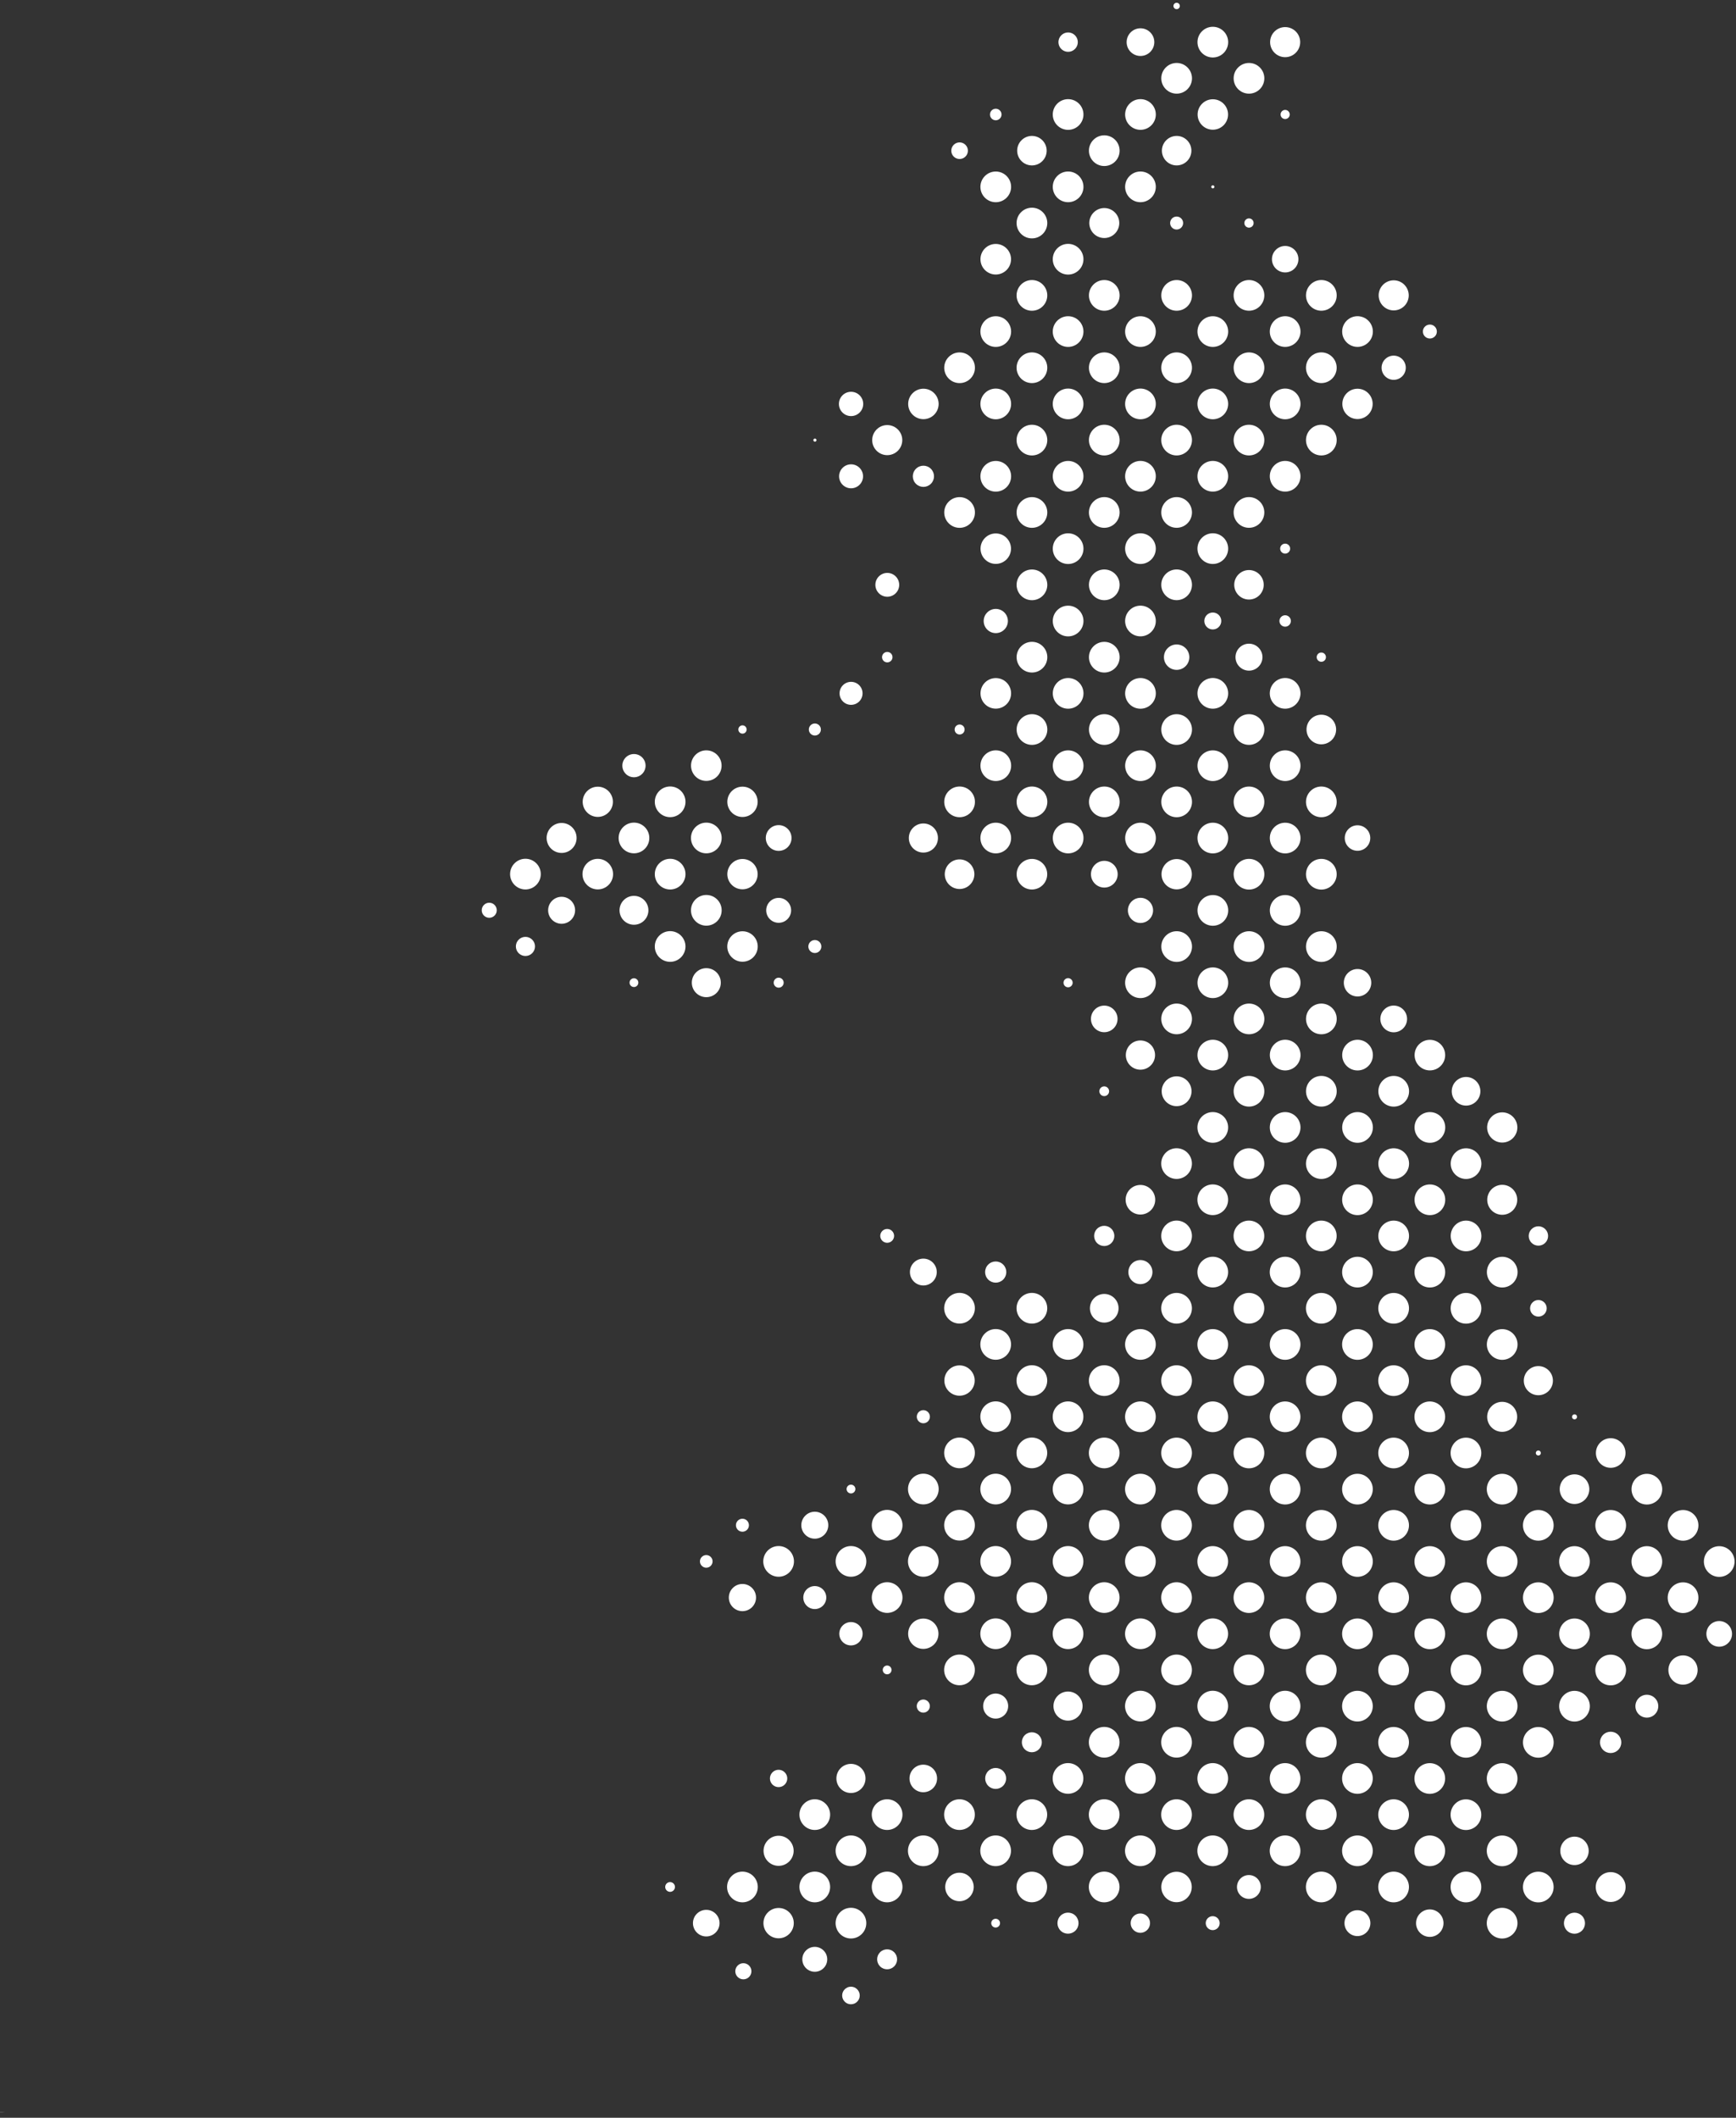 <svg width="282" height="344" viewBox="0 0 282 344" fill="none" xmlns="http://www.w3.org/2000/svg">
<rect x="0" y="0" width="282" height="344" fill="#333333" stroke="none"/>
<path fill-rule="evenodd" clip-rule="evenodd" d="M121.68 319.279C121.168 318.766 120.339 318.766 119.827 319.279C119.314 319.791 119.314 320.62 119.827 321.132C120.339 321.644 121.168 321.644 121.68 321.132C122.192 320.62 122.192 319.791 121.68 319.279ZM116.253 310.861C115.41 310.017 114.041 310.017 113.197 310.861C112.354 311.705 112.354 313.073 113.197 313.917C114.041 314.761 115.41 314.761 116.253 313.917C117.097 313.073 117.097 311.705 116.253 310.861ZM109.41 305.952C109.101 305.643 108.599 305.643 108.29 305.952C107.981 306.261 107.981 306.763 108.29 307.072C108.599 307.381 109.101 307.381 109.41 307.072C109.719 306.763 109.719 306.261 109.41 305.952ZM139.24 323.131C138.683 322.573 137.779 322.573 137.221 323.131C136.664 323.688 136.664 324.592 137.221 325.15C137.779 325.707 138.683 325.707 139.24 325.15C139.797 324.592 139.797 323.688 139.24 323.131ZM133.786 316.833C132.995 316.042 131.714 316.042 130.923 316.833C130.132 317.624 130.132 318.904 130.923 319.695C131.714 320.486 132.995 320.486 133.786 319.695C134.577 318.904 134.577 317.624 133.786 316.833ZM128.221 310.645C127.259 309.683 125.7 309.683 124.736 310.645C123.774 311.607 123.774 313.166 124.736 314.128C125.697 315.09 127.257 315.09 128.221 314.128C129.183 313.166 129.183 311.607 128.221 310.643V310.645ZM122.365 304.749C121.391 303.775 119.814 303.775 118.839 304.749C117.865 305.723 117.865 307.3 118.839 308.275C119.814 309.249 121.391 309.249 122.365 308.275C123.339 307.3 123.339 305.723 122.365 304.749ZM145.254 317.116C144.621 316.484 143.592 316.484 142.959 317.116C142.326 317.749 142.326 318.779 142.959 319.412C143.592 320.044 144.621 320.044 145.254 319.412C145.887 318.779 145.887 317.749 145.254 317.116ZM139.993 310.625C139.019 309.65 137.442 309.65 136.467 310.625C135.493 311.599 135.493 313.176 136.467 314.15C137.442 315.125 139.019 315.125 139.993 314.15C140.967 313.176 140.967 311.599 139.993 310.625ZM134.117 304.749C133.143 303.774 131.566 303.774 130.591 304.749C129.617 305.723 129.617 307.3 130.591 308.274C131.566 309.249 133.143 309.249 134.117 308.274C135.091 307.3 135.091 305.723 134.117 304.749ZM128.206 298.908C127.251 297.953 125.705 297.953 124.748 298.908C123.794 299.862 123.794 301.409 124.748 302.366C125.702 303.32 127.249 303.32 128.206 302.366C129.16 301.411 129.16 299.864 128.206 298.91V298.908ZM145.869 304.749C144.895 303.774 143.318 303.774 142.344 304.749C141.369 305.723 141.369 307.3 142.344 308.274C143.318 309.249 144.895 309.249 145.869 308.274C146.844 307.3 146.844 305.723 145.869 304.749ZM139.993 298.873C139.019 297.898 137.442 297.898 136.468 298.873C135.493 299.847 135.493 301.424 136.468 302.398C137.442 303.373 139.019 303.373 139.993 302.398C140.968 301.424 140.968 299.847 139.993 298.873ZM134.117 292.996C133.143 292.022 131.566 292.022 130.592 292.996C129.617 293.971 129.617 295.548 130.592 296.522C131.566 297.496 133.143 297.496 134.117 296.522C135.092 295.548 135.092 293.971 134.117 292.996ZM127.473 287.889C126.923 287.339 126.031 287.339 125.481 287.889C124.931 288.439 124.931 289.33 125.481 289.88C126.031 290.43 126.923 290.43 127.473 289.88C128.023 289.33 128.023 288.439 127.473 287.889ZM162.24 311.885C161.961 311.607 161.509 311.607 161.23 311.885C160.951 312.164 160.951 312.616 161.23 312.895C161.509 313.174 161.961 313.174 162.24 312.895C162.518 312.616 162.518 312.164 162.24 311.885ZM157.496 304.874C156.592 303.97 155.123 303.97 154.219 304.874C153.315 305.778 153.315 307.247 154.219 308.151C155.123 309.055 156.592 309.055 157.496 308.151C158.4 307.247 158.4 305.778 157.496 304.874ZM151.746 298.873C150.771 297.898 149.194 297.898 148.22 298.873C147.246 299.847 147.246 301.424 148.22 302.398C149.194 303.373 150.771 303.373 151.746 302.398C152.72 301.424 152.72 299.847 151.746 298.873ZM145.869 292.997C144.895 292.022 143.318 292.022 142.344 292.997C141.369 293.971 141.369 295.548 142.344 296.522C143.318 297.497 144.895 297.497 145.869 296.522C146.844 295.548 146.844 293.971 145.869 292.997ZM139.903 287.211C138.979 286.287 137.482 286.287 136.558 287.211C135.634 288.135 135.634 289.632 136.558 290.556C137.482 291.48 138.979 291.48 139.903 290.556C140.827 289.632 140.827 288.132 139.903 287.211ZM174.698 311.18C174.03 310.512 172.947 310.512 172.277 311.18C171.609 311.848 171.609 312.93 172.277 313.601C172.945 314.269 174.027 314.269 174.698 313.601C175.366 312.933 175.366 311.85 174.698 311.18ZM169.366 304.756C168.397 303.787 166.825 303.787 165.853 304.756C164.884 305.726 164.884 307.298 165.853 308.269C166.823 309.239 168.395 309.239 169.366 308.269C170.336 307.3 170.336 305.728 169.366 304.756ZM163.498 298.873C162.524 297.898 160.946 297.898 159.972 298.873C158.998 299.847 158.998 301.424 159.972 302.398C160.946 303.373 162.524 303.373 163.498 302.398C164.472 301.424 164.472 299.847 163.498 298.873ZM157.622 292.997C156.647 292.022 155.07 292.022 154.096 292.997C153.122 293.971 153.122 295.548 154.096 296.522C155.07 297.497 156.647 297.497 157.622 296.522C158.596 295.548 158.596 293.971 157.622 292.997ZM151.565 287.301C150.691 286.427 149.272 286.427 148.398 287.301C147.524 288.175 147.524 289.594 148.398 290.468C149.272 291.342 150.691 291.342 151.565 290.468C152.439 289.594 152.439 288.175 151.565 287.301ZM122.164 257.941C121.3 257.077 119.902 257.077 119.04 257.941C118.177 258.804 118.177 260.203 119.04 261.065C119.904 261.928 121.303 261.928 122.164 261.065C123.028 260.201 123.028 258.802 122.164 257.941ZM115.452 252.901C115.051 252.499 114.403 252.499 114.001 252.901C113.599 253.303 113.599 253.95 114.001 254.352C114.403 254.754 115.051 254.754 115.452 254.352C115.854 253.95 115.854 253.303 115.452 252.901ZM186.353 311.275C185.738 310.66 184.741 310.66 184.128 311.275C183.513 311.891 183.513 312.888 184.128 313.5C184.743 314.115 185.74 314.115 186.353 313.5C186.968 312.885 186.968 311.888 186.353 311.275ZM181.127 304.749C180.153 303.775 178.576 303.775 177.602 304.749C176.627 305.723 176.627 307.3 177.602 308.275C178.576 309.249 180.153 309.249 181.127 308.275C182.102 307.3 182.102 305.723 181.127 304.749ZM175.251 298.873C174.277 297.899 172.7 297.899 171.726 298.873C170.751 299.847 170.751 301.424 171.726 302.399C172.7 303.373 174.277 303.373 175.251 302.399C176.226 301.424 176.226 299.847 175.251 298.873ZM169.375 292.997C168.401 292.023 166.824 292.023 165.849 292.997C164.875 293.971 164.875 295.548 165.849 296.523C166.824 297.497 168.401 297.497 169.375 296.523C170.349 295.548 170.349 293.971 169.375 292.997ZM162.939 287.681C162.273 287.015 161.199 287.015 160.533 287.681C159.868 288.346 159.868 289.421 160.533 290.086C161.199 290.752 162.273 290.752 162.939 290.086C163.604 289.421 163.604 288.346 162.939 287.681ZM150.737 276.378C150.321 275.961 149.648 275.961 149.231 276.378C148.814 276.795 148.814 277.468 149.231 277.885C149.647 278.302 150.32 278.302 150.737 277.885C151.154 277.468 151.154 276.795 150.737 276.378ZM144.613 270.751C144.334 270.472 143.882 270.472 143.603 270.751C143.324 271.029 143.324 271.481 143.603 271.76C143.882 272.039 144.334 272.039 144.613 271.76C144.891 271.481 144.891 271.029 144.613 270.751ZM139.573 264.038C138.832 263.298 137.632 263.298 136.891 264.038C136.15 264.779 136.15 265.98 136.891 266.72C137.632 267.461 138.832 267.461 139.573 266.72C140.314 265.98 140.314 264.779 139.573 264.038ZM133.677 258.182C132.948 257.454 131.766 257.454 131.035 258.182C130.307 258.911 130.307 260.093 131.035 260.824C131.763 261.552 132.946 261.552 133.677 260.824C134.405 260.096 134.405 258.913 133.677 258.182ZM128.242 251.864C127.268 250.89 125.691 250.89 124.717 251.864C123.742 252.839 123.742 254.416 124.717 255.39C125.691 256.364 127.268 256.364 128.242 255.39C129.217 254.416 129.217 252.839 128.242 251.864ZM121.349 247.005C120.937 246.593 120.269 246.593 119.855 247.005C119.443 247.417 119.443 248.085 119.855 248.499C120.267 248.911 120.935 248.911 121.349 248.499C121.761 248.088 121.761 247.42 121.349 247.005ZM197.798 311.587C197.356 311.145 196.638 311.145 196.193 311.587C195.751 312.029 195.751 312.747 196.193 313.191C196.635 313.633 197.353 313.633 197.798 313.191C198.24 312.749 198.24 312.031 197.798 311.587ZM192.868 304.764C191.901 303.797 190.337 303.797 189.37 304.764C188.403 305.731 188.403 307.295 189.37 308.262C190.337 309.229 191.901 309.229 192.868 308.262C193.835 307.295 193.835 305.731 192.868 304.764ZM187.005 298.873C186.03 297.899 184.453 297.899 183.479 298.873C182.505 299.847 182.505 301.424 183.479 302.399C184.453 303.373 186.03 303.373 187.005 302.399C187.979 301.424 187.979 299.847 187.005 298.873ZM181.129 292.997C180.154 292.022 178.577 292.022 177.603 292.997C176.629 293.971 176.629 295.548 177.603 296.522C178.577 297.497 180.154 297.497 181.129 296.522C182.103 295.548 182.103 293.971 181.129 292.997ZM175.252 287.121C174.278 286.146 172.701 286.146 171.727 287.121C170.752 288.095 170.752 289.672 171.727 290.646C172.701 291.621 174.278 291.621 175.252 290.646C176.227 289.672 176.227 288.095 175.252 287.121ZM168.761 281.86C168.128 281.227 167.099 281.227 166.466 281.86C165.833 282.493 165.833 283.522 166.466 284.155C167.099 284.788 168.128 284.788 168.761 284.155C169.394 283.522 169.394 282.493 168.761 281.86ZM163.176 275.692C162.383 274.899 161.094 274.899 160.301 275.692C159.507 276.486 159.507 277.774 160.301 278.568C161.094 279.361 162.383 279.361 163.176 278.568C163.97 277.774 163.97 276.486 163.176 275.692ZM157.624 269.492C156.65 268.518 155.073 268.518 154.098 269.492C153.124 270.467 153.124 272.044 154.098 273.018C155.073 273.992 156.65 273.992 157.624 273.018C158.598 272.044 158.598 270.467 157.624 269.492ZM151.728 263.636C150.766 262.674 149.206 262.674 148.242 263.636C147.28 264.598 147.28 266.157 148.242 267.119C149.204 268.081 150.763 268.081 151.728 267.119C152.689 266.157 152.689 264.598 151.728 263.636ZM145.872 257.74C144.897 256.766 143.32 256.766 142.346 257.74C141.372 258.714 141.372 260.291 142.346 261.266C143.32 262.24 144.897 262.24 145.872 261.266C146.846 260.291 146.846 258.714 145.872 257.74ZM139.996 251.864C139.021 250.89 137.444 250.89 136.47 251.864C135.496 252.838 135.496 254.415 136.47 255.39C137.444 256.364 139.021 256.364 139.996 255.39C140.97 254.415 140.97 252.838 139.996 251.864ZM133.906 246.201C133.05 245.345 131.663 245.345 130.81 246.201C129.953 247.058 129.953 248.444 130.81 249.298C131.666 250.154 133.052 250.154 133.906 249.298C134.762 248.441 134.762 247.055 133.906 246.201ZM204.241 305.144C203.485 304.388 202.26 304.388 201.504 305.144C200.748 305.899 200.748 307.125 201.504 307.881C202.26 308.637 203.485 308.637 204.241 307.881C204.997 307.125 204.997 305.899 204.241 305.144ZM198.759 298.873C197.785 297.899 196.208 297.899 195.233 298.873C194.259 299.848 194.259 301.425 195.233 302.399C196.208 303.373 197.785 303.373 198.759 302.399C199.733 301.425 199.733 299.848 198.759 298.873ZM192.883 292.997C191.909 292.023 190.332 292.023 189.357 292.997C188.383 293.971 188.383 295.548 189.357 296.523C190.332 297.497 191.909 297.497 192.883 296.523C193.857 295.548 193.857 293.971 192.883 292.997ZM187.007 287.121C186.033 286.147 184.456 286.147 183.481 287.121C182.507 288.095 182.507 289.672 183.481 290.647C184.456 291.621 186.033 291.621 187.007 290.647C187.981 289.672 187.981 288.095 187.007 287.121ZM181.131 281.245C180.157 280.271 178.579 280.271 177.605 281.245C176.631 282.219 176.631 283.796 177.605 284.771C178.579 285.745 180.157 285.745 181.131 284.771C182.105 283.796 182.105 282.219 181.131 281.245ZM175.164 275.459C174.24 274.535 172.744 274.535 171.819 275.459C170.895 276.383 170.895 277.88 171.819 278.804C172.744 279.728 174.24 279.728 175.164 278.804C176.088 277.88 176.088 276.381 175.164 275.459ZM169.379 269.493C168.404 268.518 166.827 268.518 165.853 269.493C164.879 270.467 164.879 272.044 165.853 273.018C166.827 273.993 168.404 273.993 169.379 273.018C170.353 272.044 170.353 270.467 169.379 269.493ZM163.503 263.617C162.528 262.642 160.951 262.642 159.977 263.617C159.003 264.591 159.003 266.168 159.977 267.142C160.951 268.117 162.528 268.117 163.503 267.142C164.477 266.168 164.477 264.591 163.503 263.617ZM157.626 257.741C156.652 256.766 155.075 256.766 154.101 257.741C153.126 258.715 153.126 260.292 154.101 261.266C155.075 262.24 156.652 262.24 157.626 261.266C158.601 260.292 158.601 258.715 157.626 257.741ZM151.75 251.864C150.776 250.89 149.199 250.89 148.225 251.864C147.25 252.839 147.25 254.416 148.225 255.39C149.199 256.364 150.776 256.364 151.75 255.39C152.725 254.416 152.725 252.839 151.75 251.864ZM145.874 245.988C144.9 245.014 143.323 245.014 142.349 245.988C141.374 246.963 141.374 248.54 142.349 249.514C143.323 250.488 144.9 250.488 145.874 249.514C146.849 248.54 146.849 246.963 145.874 245.988ZM138.74 241.37C138.461 241.092 138.009 241.092 137.73 241.37C137.452 241.649 137.452 242.101 137.73 242.38C138.009 242.658 138.461 242.658 138.74 242.38C139.019 242.101 139.019 241.649 138.74 241.37ZM221.99 310.902C221.169 310.081 219.838 310.081 219.017 310.902C218.195 311.723 218.195 313.054 219.017 313.875C219.838 314.696 221.169 314.696 221.99 313.875C222.811 313.054 222.811 311.723 221.99 310.902ZM216.39 304.749C215.416 303.775 213.839 303.775 212.864 304.749C211.89 305.724 211.89 307.301 212.864 308.275C213.839 309.249 215.416 309.249 216.39 308.275C217.364 307.301 217.364 305.724 216.39 304.749ZM210.514 298.873C209.54 297.899 207.962 297.899 206.988 298.873C206.014 299.848 206.014 301.425 206.988 302.399C207.962 303.373 209.54 303.373 210.514 302.399C211.488 301.425 211.488 299.848 210.514 298.873ZM204.638 292.997C203.663 292.023 202.086 292.023 201.112 292.997C200.138 293.971 200.138 295.549 201.112 296.523C202.086 297.497 203.663 297.497 204.638 296.523C205.612 295.549 205.612 293.971 204.638 292.997ZM198.762 287.121C197.787 286.147 196.21 286.147 195.236 287.121C194.262 288.095 194.262 289.672 195.236 290.647C196.21 291.621 197.787 291.621 198.762 290.647C199.736 289.672 199.736 288.095 198.762 287.121ZM192.886 281.245C191.911 280.271 190.334 280.271 189.36 281.245C188.386 282.219 188.386 283.796 189.36 284.771C190.334 285.745 191.911 285.745 192.886 284.771C193.86 283.796 193.86 282.219 192.886 281.245ZM187.009 275.369C186.035 274.395 184.458 274.395 183.484 275.369C182.509 276.343 182.509 277.92 183.484 278.895C184.458 279.869 186.035 279.869 187.009 278.895C187.984 277.92 187.984 276.343 187.009 275.369ZM181.133 269.493C180.159 268.518 178.582 268.518 177.608 269.493C176.633 270.467 176.633 272.044 177.608 273.018C178.582 273.993 180.159 273.993 181.133 273.018C182.108 272.044 182.108 270.467 181.133 269.493ZM175.257 263.617C174.283 262.642 172.706 262.642 171.732 263.617C170.757 264.591 170.757 266.168 171.732 267.142C172.706 268.117 174.283 268.117 175.257 267.142C176.232 266.168 176.232 264.591 175.257 263.617ZM169.381 257.741C168.407 256.766 166.83 256.766 165.855 257.741C164.881 258.715 164.881 260.292 165.855 261.266C166.83 262.241 168.407 262.241 169.381 261.266C170.355 260.292 170.355 258.715 169.381 257.741ZM163.505 251.864C162.531 250.89 160.954 250.89 159.979 251.864C159.005 252.839 159.005 254.416 159.979 255.39C160.954 256.364 162.531 256.364 163.505 255.39C164.479 254.416 164.479 252.839 163.505 251.864ZM157.629 245.988C156.655 245.014 155.078 245.014 154.103 245.988C153.129 246.963 153.129 248.54 154.103 249.514C155.078 250.488 156.655 250.488 157.629 249.514C158.603 248.54 158.603 246.963 157.629 245.988ZM151.753 240.112C150.779 239.138 149.201 239.138 148.227 240.112C147.253 241.087 147.253 242.664 148.227 243.638C149.201 244.612 150.779 244.612 151.753 243.638C152.727 242.664 152.727 241.087 151.753 240.112ZM233.833 310.814C232.961 309.942 231.55 309.942 230.681 310.814C229.81 311.685 229.81 313.096 230.681 313.965C231.553 314.837 232.964 314.837 233.833 313.965C234.704 313.094 234.704 311.682 233.833 310.814ZM228.143 304.752C227.168 303.777 225.591 303.777 224.617 304.752C223.643 305.726 223.643 307.303 224.617 308.277C225.591 309.252 227.168 309.252 228.143 308.277C229.117 307.303 229.117 305.726 228.143 304.752ZM222.266 298.876C221.292 297.901 219.715 297.901 218.741 298.876C217.766 299.85 217.766 301.427 218.741 302.401C219.715 303.376 221.292 303.376 222.266 302.401C223.241 301.427 223.241 299.85 222.266 298.876ZM216.39 293C215.416 292.025 213.839 292.025 212.865 293C211.89 293.974 211.89 295.551 212.865 296.525C213.839 297.5 215.416 297.5 216.39 296.525C217.365 295.551 217.365 293.974 216.39 293ZM210.514 287.123C209.54 286.149 207.963 286.149 206.989 287.123C206.014 288.098 206.014 289.675 206.989 290.649C207.963 291.623 209.54 291.623 210.514 290.649C211.489 289.675 211.489 288.098 210.514 287.123ZM204.638 281.247C203.664 280.273 202.087 280.273 201.112 281.247C200.138 282.222 200.138 283.799 201.112 284.773C202.087 285.747 203.664 285.747 204.638 284.773C205.612 283.799 205.612 282.222 204.638 281.247ZM198.762 275.371C197.788 274.397 196.211 274.397 195.236 275.371C194.262 276.346 194.262 277.923 195.236 278.897C196.211 279.871 197.788 279.871 198.762 278.897C199.736 277.923 199.736 276.346 198.762 275.371ZM192.886 269.495C191.912 268.521 190.335 268.521 189.36 269.495C188.386 270.469 188.386 272.047 189.36 273.021C190.335 273.995 191.912 273.995 192.886 273.021C193.86 272.047 193.86 270.469 192.886 269.495ZM187.01 263.619C186.036 262.645 184.458 262.645 183.484 263.619C182.51 264.593 182.51 266.17 183.484 267.145C184.458 268.119 186.036 268.119 187.01 267.145C187.984 266.17 187.984 264.593 187.01 263.619ZM181.134 257.743C180.159 256.769 178.582 256.769 177.608 257.743C176.634 258.717 176.634 260.294 177.608 261.269C178.582 262.243 180.159 262.243 181.134 261.269C182.108 260.294 182.108 258.717 181.134 257.743ZM175.258 251.867C174.283 250.893 172.706 250.893 171.732 251.867C170.758 252.841 170.758 254.418 171.732 255.393C172.706 256.367 174.283 256.367 175.258 255.393C176.232 254.418 176.232 252.841 175.258 251.867ZM169.382 245.991C168.407 245.016 166.83 245.016 165.856 245.991C164.882 246.965 164.882 248.542 165.856 249.516C166.83 250.491 168.407 250.491 169.382 249.516C170.356 248.542 170.356 246.965 169.382 245.991ZM163.505 240.115C162.531 239.14 160.954 239.14 159.98 240.115C159.005 241.089 159.005 242.666 159.98 243.64C160.954 244.615 162.531 244.615 163.505 243.64C164.48 242.666 164.48 241.089 163.505 240.115ZM157.629 234.239C156.655 233.264 155.078 233.264 154.104 234.239C153.129 235.213 153.129 236.79 154.104 237.764C155.078 238.739 156.655 238.739 157.629 237.764C158.604 236.79 158.604 235.213 157.629 234.239ZM150.744 229.372C150.327 228.955 149.654 228.955 149.237 229.372C148.82 229.789 148.82 230.462 149.237 230.879C149.654 231.295 150.327 231.295 150.744 230.879C151.161 230.462 151.161 229.789 150.744 229.372ZM245.771 310.629C244.797 309.655 243.219 309.655 242.245 310.629C241.271 311.603 241.271 313.18 242.245 314.155C243.219 315.129 244.797 315.129 245.771 314.155C246.745 313.18 246.745 311.603 245.771 310.629ZM239.895 304.753C238.92 303.779 237.343 303.779 236.369 304.753C235.395 305.727 235.395 307.304 236.369 308.279C237.343 309.253 238.92 309.253 239.895 308.279C240.869 307.304 240.869 305.727 239.895 304.753ZM234.019 298.877C233.044 297.903 231.467 297.903 230.493 298.877C229.519 299.851 229.519 301.428 230.493 302.403C231.467 303.377 233.044 303.377 234.019 302.403C234.993 301.428 234.993 299.851 234.019 298.877ZM228.143 293.001C227.168 292.026 225.591 292.026 224.617 293.001C223.643 293.975 223.643 295.552 224.617 296.526C225.591 297.501 227.168 297.501 228.143 296.526C229.117 295.552 229.117 293.975 228.143 293.001ZM222.266 287.125C221.292 286.15 219.715 286.15 218.741 287.125C217.766 288.099 217.766 289.676 218.741 290.65C219.715 291.625 221.292 291.625 222.266 290.65C223.241 289.676 223.241 288.099 222.266 287.125ZM216.39 281.249C215.416 280.274 213.839 280.274 212.865 281.249C211.89 282.223 211.89 283.8 212.865 284.774C213.839 285.749 215.416 285.749 216.39 284.774C217.365 283.8 217.365 282.223 216.39 281.249ZM210.514 275.372C209.54 274.398 207.963 274.398 206.989 275.372C206.014 276.347 206.014 277.924 206.989 278.898C207.963 279.872 209.54 279.872 210.514 278.898C211.489 277.924 211.489 276.347 210.514 275.372ZM204.638 269.496C203.664 268.522 202.087 268.522 201.112 269.496C200.138 270.471 200.138 272.048 201.112 273.022C202.087 273.996 203.664 273.996 204.638 273.022C205.612 272.048 205.612 270.471 204.638 269.496ZM198.762 263.62C197.788 262.646 196.211 262.646 195.236 263.62C194.262 264.595 194.262 266.172 195.236 267.146C196.211 268.12 197.788 268.12 198.762 267.146C199.736 266.172 199.736 264.595 198.762 263.62ZM192.886 257.744C191.912 256.77 190.335 256.77 189.36 257.744C188.386 258.718 188.386 260.296 189.36 261.27C190.335 262.244 191.912 262.244 192.886 261.27C193.86 260.296 193.86 258.718 192.886 257.744ZM187.01 251.868C186.036 250.894 184.458 250.894 183.484 251.868C182.51 252.842 182.51 254.419 183.484 255.394C184.458 256.368 186.036 256.368 187.01 255.394C187.984 254.419 187.984 252.842 187.01 251.868ZM181.134 245.992C180.159 245.018 178.582 245.018 177.608 245.992C176.634 246.966 176.634 248.543 177.608 249.518C178.582 250.492 180.159 250.492 181.134 249.518C182.108 248.543 182.108 246.966 181.134 245.992ZM175.258 240.116C174.283 239.142 172.706 239.142 171.732 240.116C170.758 241.09 170.758 242.667 171.732 243.642C172.706 244.616 174.283 244.616 175.258 243.642C176.232 242.667 176.232 241.09 175.258 240.116ZM169.382 234.24C168.407 233.265 166.83 233.265 165.856 234.24C164.882 235.214 164.882 236.791 165.856 237.765C166.83 238.74 168.407 238.74 169.382 237.765C170.356 236.791 170.356 235.214 169.382 234.24ZM163.505 228.364C162.531 227.389 160.954 227.389 159.98 228.364C159.005 229.338 159.005 230.915 159.98 231.889C160.954 232.864 162.531 232.864 163.505 231.889C164.48 230.915 164.48 229.338 163.505 228.364ZM157.609 222.508C156.647 221.546 155.088 221.546 154.126 222.508C153.164 223.469 153.164 225.029 154.126 225.993C155.088 226.955 156.647 226.955 157.609 225.993C158.571 225.031 158.571 223.472 157.609 222.508ZM86.451 152.635C85.844 152.028 84.859 152.028 84.254 152.635C83.646 153.243 83.646 154.228 84.254 154.833C84.862 155.44 85.846 155.44 86.451 154.833C87.059 154.225 87.059 153.241 86.451 152.635ZM80.339 146.995C79.862 146.518 79.089 146.518 78.612 146.995C78.134 147.473 78.134 148.246 78.612 148.723C79.089 149.2 79.862 149.2 80.339 148.723C80.816 148.246 80.816 147.473 80.339 146.995ZM256.971 311.188C256.303 310.52 255.22 310.52 254.55 311.188C253.882 311.856 253.882 312.938 254.55 313.608C255.218 314.276 256.3 314.276 256.971 313.608C257.639 312.94 257.639 311.858 256.971 311.188ZM251.647 304.759C250.673 303.785 249.096 303.785 248.121 304.759C247.147 305.733 247.147 307.31 248.121 308.285C249.096 309.259 250.673 309.259 251.647 308.285C252.621 307.31 252.621 305.733 251.647 304.759ZM245.771 298.883C244.797 297.909 243.22 297.909 242.245 298.883C241.271 299.857 241.271 301.434 242.245 302.409C243.22 303.383 244.797 303.383 245.771 302.409C246.745 301.434 246.745 299.857 245.771 298.883ZM239.895 293.007C238.92 292.032 237.343 292.032 236.369 293.007C235.395 293.981 235.395 295.558 236.369 296.532C237.343 297.507 238.92 297.507 239.895 296.532C240.869 295.558 240.869 293.981 239.895 293.007ZM234.019 287.131C233.044 286.156 231.467 286.156 230.493 287.131C229.519 288.105 229.519 289.682 230.493 290.656C231.467 291.631 233.044 291.631 234.019 290.656C234.993 289.682 234.993 288.105 234.019 287.131ZM228.143 281.255C227.168 280.28 225.591 280.28 224.617 281.255C223.643 282.229 223.643 283.806 224.617 284.78C225.591 285.755 227.168 285.755 228.143 284.78C229.117 283.806 229.117 282.229 228.143 281.255ZM222.266 275.379C221.292 274.404 219.715 274.404 218.741 275.379C217.766 276.353 217.766 277.93 218.741 278.904C219.715 279.879 221.292 279.879 222.266 278.904C223.241 277.93 223.241 276.353 222.266 275.379ZM216.39 269.502C215.416 268.528 213.839 268.528 212.865 269.502C211.89 270.477 211.89 272.054 212.865 273.028C213.839 274.002 215.416 274.002 216.39 273.028C217.365 272.054 217.365 270.477 216.39 269.502ZM210.514 263.626C209.54 262.652 207.963 262.652 206.989 263.626C206.014 264.601 206.014 266.178 206.989 267.152C207.963 268.126 209.54 268.126 210.514 267.152C211.489 266.178 211.489 264.601 210.514 263.626ZM204.638 257.75C203.664 256.776 202.087 256.776 201.113 257.75C200.138 258.725 200.138 260.302 201.113 261.276C202.087 262.25 203.664 262.25 204.638 261.276C205.613 260.302 205.613 258.725 204.638 257.75ZM198.762 251.874C197.788 250.9 196.211 250.9 195.236 251.874C194.262 252.848 194.262 254.425 195.236 255.4C196.211 256.374 197.788 256.374 198.762 255.4C199.736 254.425 199.736 252.848 198.762 251.874ZM192.886 245.998C191.912 245.024 190.335 245.024 189.36 245.998C188.386 246.972 188.386 248.549 189.36 249.524C190.335 250.498 191.912 250.498 192.886 249.524C193.86 248.549 193.86 246.972 192.886 245.998ZM187.01 240.122C186.036 239.148 184.459 239.148 183.484 240.122C182.51 241.096 182.51 242.673 183.484 243.648C184.459 244.622 186.036 244.622 187.01 243.648C187.984 242.673 187.984 241.096 187.01 240.122ZM181.134 234.246C180.159 233.271 178.582 233.271 177.608 234.246C176.634 235.22 176.634 236.797 177.608 237.771C178.582 238.746 180.159 238.746 181.134 237.771C182.108 236.797 182.108 235.22 181.134 234.246ZM175.258 228.37C174.283 227.395 172.706 227.395 171.732 228.37C170.758 229.344 170.758 230.921 171.732 231.895C172.706 232.87 174.283 232.87 175.258 231.895C176.232 230.921 176.232 229.344 175.258 228.37ZM169.382 222.494C168.407 221.519 166.83 221.519 165.856 222.494C164.882 223.468 164.882 225.045 165.856 226.019C166.83 226.994 168.407 226.994 169.382 226.019C170.356 225.045 170.356 223.468 169.382 222.494ZM163.505 216.618C162.531 215.643 160.954 215.643 159.98 216.618C159.005 217.592 159.005 219.169 159.98 220.143C160.954 221.118 162.531 221.118 163.505 220.143C164.48 219.169 164.48 217.592 163.505 216.618ZM157.629 210.741C156.655 209.767 155.078 209.767 154.104 210.741C153.129 211.716 153.129 213.293 154.104 214.267C155.078 215.241 156.655 215.241 157.629 214.267C158.604 213.293 158.604 211.716 157.629 210.741ZM151.532 205.086C150.681 204.235 149.3 204.235 148.449 205.086C147.597 205.938 147.597 207.319 148.449 208.17C149.3 209.021 150.681 209.021 151.532 208.17C152.384 207.319 152.384 205.938 151.532 205.086ZM144.91 199.956C144.471 199.516 143.76 199.516 143.321 199.956C142.881 200.395 142.881 201.106 143.321 201.546C143.76 201.985 144.471 201.985 144.91 201.546C145.35 201.106 145.35 200.395 144.91 199.956ZM103.486 159.112C103.207 158.833 102.755 158.833 102.476 159.112C102.198 159.391 102.198 159.843 102.476 160.121C102.755 160.4 103.207 160.4 103.486 160.121C103.765 159.843 103.765 159.391 103.486 159.112ZM92.778 146.315C91.922 145.459 90.536 145.459 89.682 146.315C88.826 147.172 88.826 148.558 89.682 149.412C90.538 150.268 91.925 150.268 92.778 149.412C93.635 148.555 93.635 147.169 92.778 146.315ZM87.116 140.226C86.141 139.251 84.564 139.251 83.59 140.226C82.616 141.2 82.616 142.777 83.59 143.751C84.564 144.726 86.141 144.726 87.116 143.751C88.09 142.777 88.09 141.2 87.116 140.226ZM263.355 304.81C262.408 303.863 260.874 303.863 259.927 304.81C258.981 305.757 258.981 307.291 259.927 308.24C260.874 309.187 262.408 309.187 263.355 308.24C264.302 307.293 264.302 305.759 263.355 304.812V304.81ZM257.396 299.017C256.495 298.115 255.033 298.115 254.134 299.017C253.233 299.918 253.233 301.38 254.134 302.279C255.035 303.18 256.497 303.18 257.396 302.279C258.297 301.377 258.297 299.916 257.396 299.017ZM245.774 287.134C244.8 286.16 243.223 286.16 242.249 287.134C241.274 288.108 241.274 289.686 242.249 290.66C243.223 291.634 244.8 291.634 245.774 290.66C246.749 289.686 246.749 288.108 245.774 287.134ZM239.898 281.258C238.924 280.284 237.347 280.284 236.373 281.258C235.398 282.232 235.398 283.809 236.373 284.784C237.347 285.758 238.924 285.758 239.898 284.784C240.873 283.809 240.873 282.232 239.898 281.258ZM234.022 275.382C233.048 274.408 231.471 274.408 230.497 275.382C229.522 276.356 229.522 277.933 230.497 278.908C231.471 279.882 233.048 279.882 234.022 278.908C234.997 277.933 234.997 276.356 234.022 275.382ZM228.146 269.506C227.172 268.532 225.595 268.532 224.62 269.506C223.646 270.48 223.646 272.057 224.62 273.032C225.595 274.006 227.172 274.006 228.146 273.032C229.12 272.057 229.12 270.48 228.146 269.506ZM222.27 263.63C221.296 262.655 219.719 262.655 218.744 263.63C217.77 264.604 217.77 266.181 218.744 267.155C219.719 268.13 221.296 268.13 222.27 267.155C223.244 266.181 223.244 264.604 222.27 263.63ZM216.394 257.754C215.42 256.779 213.843 256.779 212.868 257.754C211.894 258.728 211.894 260.305 212.868 261.279C213.843 262.254 215.42 262.254 216.394 261.279C217.368 260.305 217.368 258.728 216.394 257.754ZM210.518 251.878C209.544 250.903 207.966 250.903 206.992 251.878C206.018 252.852 206.018 254.429 206.992 255.403C207.966 256.378 209.544 256.378 210.518 255.403C211.492 254.429 211.492 252.852 210.518 251.878ZM204.642 246.001C203.667 245.027 202.09 245.027 201.116 246.001C200.142 246.976 200.142 248.553 201.116 249.527C202.09 250.501 203.667 250.501 204.642 249.527C205.616 248.553 205.616 246.976 204.642 246.001ZM198.766 240.125C197.791 239.151 196.214 239.151 195.24 240.125C194.266 241.1 194.266 242.677 195.24 243.651C196.214 244.625 197.791 244.625 198.766 243.651C199.74 242.677 199.74 241.1 198.766 240.125ZM192.89 234.249C191.915 233.275 190.338 233.275 189.364 234.249C188.39 235.224 188.39 236.801 189.364 237.775C190.338 238.749 191.915 238.749 192.89 237.775C193.864 236.801 193.864 235.224 192.89 234.249ZM187.013 228.373C186.039 227.399 184.462 227.399 183.488 228.373C182.513 229.347 182.513 230.925 183.488 231.899C184.462 232.873 186.039 232.873 187.013 231.899C187.988 230.925 187.988 229.347 187.013 228.373ZM181.137 222.497C180.163 221.523 178.586 221.523 177.612 222.497C176.637 223.471 176.637 225.048 177.612 226.023C178.586 226.997 180.163 226.997 181.137 226.023C182.112 225.048 182.112 223.471 181.137 222.497ZM175.261 216.621C174.287 215.647 172.71 215.647 171.736 216.621C170.761 217.595 170.761 219.172 171.736 220.147C172.71 221.121 174.287 221.121 175.261 220.147C176.236 219.172 176.236 217.595 175.261 216.621ZM169.385 210.745C168.411 209.771 166.834 209.771 165.859 210.745C164.885 211.719 164.885 213.296 165.859 214.271C166.834 215.245 168.411 215.245 169.385 214.271C170.359 213.296 170.359 211.719 169.385 210.745ZM162.962 205.414C162.289 204.741 161.201 204.741 160.528 205.414C159.855 206.087 159.855 207.174 160.528 207.847C161.201 208.52 162.289 208.52 162.962 207.847C163.635 207.174 163.635 206.087 162.962 205.414ZM116.402 157.955C115.483 157.036 113.989 157.036 113.07 157.955C112.151 158.874 112.151 160.369 113.07 161.288C113.989 162.207 115.48 162.207 116.402 161.288C117.321 160.369 117.321 158.877 116.402 157.955ZM110.621 151.981C109.647 151.007 108.07 151.007 107.096 151.981C106.121 152.956 106.121 154.533 107.096 155.507C108.07 156.481 109.647 156.481 110.621 155.507C111.596 154.533 111.596 152.956 110.621 151.981ZM104.642 146.208C103.726 145.292 102.239 145.292 101.325 146.208C100.408 147.125 100.408 148.611 101.325 149.525C102.242 150.442 103.728 150.442 104.642 149.525C105.559 148.609 105.559 147.125 104.642 146.208ZM98.862 140.234C97.892 139.265 96.32 139.265 95.348 140.234C94.379 141.203 94.379 142.775 95.348 143.747C96.318 144.716 97.89 144.716 98.862 143.747C99.831 142.778 99.831 141.206 98.862 140.234ZM92.95 134.393C91.999 133.441 90.459 133.441 89.507 134.393C88.556 135.345 88.556 136.884 89.507 137.836C90.459 138.788 91.999 138.788 92.95 137.836C93.902 136.884 93.902 135.345 92.95 134.393ZM251.652 281.26C250.678 280.286 249.101 280.286 248.127 281.26C247.152 282.235 247.152 283.812 248.127 284.786C249.101 285.76 250.678 285.76 251.652 284.786C252.627 283.812 252.627 282.235 251.652 281.26ZM245.776 275.384C244.802 274.41 243.225 274.41 242.251 275.384C241.276 276.358 241.276 277.936 242.251 278.91C243.225 279.884 244.802 279.884 245.776 278.91C246.751 277.936 246.751 276.358 245.776 275.384ZM239.9 269.508C238.926 268.534 237.349 268.534 236.374 269.508C235.4 270.482 235.4 272.059 236.374 273.034C237.349 274.008 238.926 274.008 239.9 273.034C240.875 272.059 240.875 270.482 239.9 269.508ZM234.024 263.632C233.05 262.658 231.473 262.658 230.498 263.632C229.524 264.606 229.524 266.183 230.498 267.158C231.473 268.132 233.05 268.132 234.024 267.158C234.998 266.183 234.998 264.606 234.024 263.632ZM228.148 257.756C227.174 256.782 225.597 256.782 224.622 257.756C223.648 258.73 223.648 260.307 224.622 261.282C225.597 262.256 227.174 262.256 228.148 261.282C229.122 260.307 229.122 258.73 228.148 257.756ZM222.272 251.88C221.298 250.905 219.721 250.905 218.746 251.88C217.772 252.854 217.772 254.431 218.746 255.405C219.721 256.38 221.298 256.38 222.272 255.405C223.246 254.431 223.246 252.854 222.272 251.88ZM216.396 246.004C215.421 245.029 213.844 245.029 212.87 246.004C211.896 246.978 211.896 248.555 212.87 249.529C213.844 250.504 215.421 250.504 216.396 249.529C217.37 248.555 217.37 246.978 216.396 246.004ZM210.52 240.128C209.545 239.153 207.968 239.153 206.994 240.128C206.02 241.102 206.02 242.679 206.994 243.653C207.968 244.628 209.545 244.628 210.52 243.653C211.494 242.679 211.494 241.102 210.52 240.128ZM204.644 234.251C203.669 233.277 202.092 233.277 201.118 234.251C200.144 235.226 200.144 236.803 201.118 237.777C202.092 238.751 203.669 238.751 204.644 237.777C205.618 236.803 205.618 235.226 204.644 234.251ZM198.767 228.375C197.793 227.401 196.216 227.401 195.242 228.375C194.267 229.35 194.267 230.927 195.242 231.901C196.216 232.875 197.793 232.875 198.767 231.901C199.742 230.927 199.742 229.35 198.767 228.375ZM192.891 222.499C191.917 221.525 190.34 221.525 189.366 222.499C188.391 223.474 188.391 225.051 189.366 226.025C190.34 226.999 191.917 226.999 192.891 226.025C193.866 225.051 193.866 223.474 192.891 222.499ZM187.015 216.623C186.041 215.649 184.464 215.649 183.49 216.623C182.515 217.597 182.515 219.175 183.49 220.149C184.464 221.123 186.041 221.123 187.015 220.149C187.99 219.175 187.99 217.597 187.015 216.623ZM181.021 210.865C180.112 209.956 178.638 209.956 177.732 210.865C176.822 211.774 176.822 213.248 177.732 214.155C178.641 215.064 180.115 215.064 181.021 214.155C181.93 213.246 181.93 211.772 181.021 210.865ZM127.064 159.049C126.747 158.733 126.232 158.733 125.916 159.049C125.6 159.366 125.6 159.881 125.916 160.197C126.232 160.514 126.747 160.514 127.064 160.197C127.38 159.881 127.38 159.366 127.064 159.049ZM122.363 151.998C121.396 151.031 119.831 151.031 118.865 151.998C117.898 152.965 117.898 154.529 118.865 155.496C119.831 156.463 121.396 156.463 122.363 155.496C123.329 154.529 123.329 152.965 122.363 151.998ZM116.499 146.107C115.525 145.132 113.948 145.132 112.973 146.107C111.999 147.081 111.999 148.658 112.973 149.632C113.948 150.607 115.525 150.607 116.499 149.632C117.473 148.658 117.473 147.081 116.499 146.107ZM110.623 140.231C109.649 139.256 108.072 139.256 107.097 140.231C106.123 141.205 106.123 142.782 107.097 143.756C108.072 144.731 109.649 144.731 110.623 143.756C111.597 142.782 111.597 141.205 110.623 140.231ZM104.747 134.355C103.773 133.38 102.196 133.38 101.221 134.355C100.247 135.329 100.247 136.906 101.221 137.88C102.196 138.855 103.773 138.855 104.747 137.88C105.721 136.906 105.721 135.329 104.747 134.355ZM98.843 128.506C97.884 127.547 96.332 127.547 95.373 128.506C94.413 129.465 94.413 131.017 95.373 131.976C96.332 132.936 97.884 132.936 98.843 131.976C99.802 131.017 99.802 129.465 98.843 128.506ZM262.862 281.802C262.186 281.126 261.091 281.126 260.413 281.802C259.738 282.477 259.738 283.572 260.413 284.25C261.089 284.926 262.184 284.926 262.862 284.25C263.537 283.575 263.537 282.48 262.862 281.802ZM257.526 275.386C256.551 274.411 254.974 274.411 254 275.386C253.026 276.36 253.026 277.937 254 278.911C254.974 279.886 256.551 279.886 257.526 278.911C258.5 277.937 258.5 276.36 257.526 275.386ZM251.649 269.51C250.675 268.535 249.098 268.535 248.124 269.51C247.149 270.484 247.149 272.061 248.124 273.035C249.098 274.01 250.675 274.01 251.649 273.035C252.624 272.061 252.624 270.484 251.649 269.51ZM245.773 263.634C244.799 262.659 243.222 262.659 242.248 263.634C241.273 264.608 241.273 266.185 242.248 267.159C243.222 268.134 244.799 268.134 245.773 267.159C246.748 266.185 246.748 264.608 245.773 263.634ZM239.897 257.757C238.923 256.783 237.346 256.783 236.372 257.757C235.397 258.732 235.397 260.309 236.372 261.283C237.346 262.257 238.923 262.257 239.897 261.283C240.872 260.309 240.872 258.732 239.897 257.757ZM234.021 251.881C233.047 250.907 231.47 250.907 230.495 251.881C229.521 252.856 229.521 254.433 230.495 255.407C231.47 256.381 233.047 256.381 234.021 255.407C234.995 254.433 234.995 252.856 234.021 251.881ZM228.145 246.005C227.171 245.031 225.594 245.031 224.619 246.005C223.645 246.98 223.645 248.557 224.619 249.531C225.594 250.505 227.171 250.505 228.145 249.531C229.119 248.557 229.119 246.98 228.145 246.005ZM222.269 240.129C221.295 239.155 219.718 239.155 218.743 240.129C217.769 241.103 217.769 242.681 218.743 243.655C219.718 244.629 221.295 244.629 222.269 243.655C223.243 242.681 223.243 241.103 222.269 240.129ZM216.393 234.253C215.419 233.279 213.841 233.279 212.867 234.253C211.893 235.227 211.893 236.804 212.867 237.779C213.841 238.753 215.419 238.753 216.393 237.779C217.367 236.804 217.367 235.227 216.393 234.253ZM210.517 228.377C209.542 227.403 207.965 227.403 206.991 228.377C206.017 229.351 206.017 230.928 206.991 231.903C207.965 232.877 209.542 232.877 210.517 231.903C211.491 230.928 211.491 229.351 210.517 228.377ZM204.641 222.501C203.666 221.527 202.089 221.527 201.115 222.501C200.141 223.475 200.141 225.052 201.115 226.027C202.089 227.001 203.666 227.001 204.641 226.027C205.615 225.052 205.615 223.475 204.641 222.501ZM198.765 216.625C197.79 215.65 196.213 215.65 195.239 216.625C194.265 217.599 194.265 219.176 195.239 220.15C196.213 221.125 197.79 221.125 198.765 220.15C199.739 219.176 199.739 217.599 198.765 216.625ZM192.888 210.749C191.914 209.774 190.337 209.774 189.363 210.749C188.388 211.723 188.388 213.3 189.363 214.274C190.337 215.249 191.914 215.249 192.888 214.274C193.863 213.3 193.863 211.723 192.888 210.749ZM186.633 205.252C185.87 204.488 184.632 204.488 183.868 205.252C183.105 206.015 183.105 207.253 183.868 208.017C184.632 208.78 185.87 208.78 186.633 208.017C187.397 207.253 187.397 206.015 186.633 205.252ZM180.536 199.597C179.896 198.956 178.854 198.956 178.213 199.597C177.573 200.237 177.573 201.279 178.213 201.919C178.853 202.56 179.896 202.56 180.536 201.919C181.176 201.279 181.176 200.237 180.536 199.597ZM133.112 153.002C132.701 152.59 132.033 152.59 131.618 153.002C131.206 153.414 131.206 154.082 131.618 154.496C132.03 154.908 132.698 154.908 133.112 154.496C133.524 154.085 133.524 153.417 133.112 153.002ZM127.919 146.441C127.128 145.65 125.848 145.65 125.057 146.441C124.266 147.232 124.266 148.512 125.057 149.303C125.848 150.094 127.128 150.094 127.919 149.303C128.71 148.512 128.71 147.232 127.919 146.441ZM122.355 140.253C121.393 139.291 119.833 139.291 118.869 140.253C117.907 141.215 117.907 142.774 118.869 143.736C119.831 144.698 121.39 144.698 122.355 143.736C123.316 142.774 123.316 141.215 122.355 140.253ZM116.499 134.357C115.524 133.383 113.947 133.383 112.973 134.357C111.999 135.331 111.999 136.908 112.973 137.883C113.947 138.857 115.524 138.857 116.499 137.883C117.473 136.908 117.473 135.331 116.499 134.357ZM110.623 128.481C109.648 127.507 108.071 127.507 107.097 128.481C106.123 129.455 106.123 131.032 107.097 132.007C108.071 132.981 109.648 132.981 110.623 132.007C111.597 131.032 111.597 129.455 110.623 128.481ZM104.317 123.034C103.581 122.298 102.386 122.298 101.648 123.034C100.912 123.77 100.912 124.965 101.648 125.703C102.383 126.439 103.579 126.439 104.317 125.703C105.053 124.968 105.053 123.772 104.317 123.034ZM268.831 275.835C268.105 275.109 266.93 275.109 266.204 275.835C265.478 276.561 265.478 277.736 266.204 278.461C266.93 279.187 268.105 279.187 268.831 278.461C269.556 277.736 269.556 276.561 268.831 275.835ZM263.404 269.509C262.43 268.535 260.853 268.535 259.878 269.509C258.904 270.484 258.904 272.061 259.878 273.035C260.853 274.009 262.43 274.009 263.404 273.035C264.378 272.061 264.378 270.484 263.404 269.509ZM257.528 263.633C256.554 262.659 254.976 262.659 254.002 263.633C253.028 264.607 253.028 266.184 254.002 267.159C254.976 268.133 256.554 268.133 257.528 267.159C258.502 266.184 258.502 264.607 257.528 263.633ZM251.652 257.757C250.677 256.783 249.1 256.783 248.126 257.757C247.152 258.731 247.152 260.308 248.126 261.283C249.1 262.257 250.677 262.257 251.652 261.283C252.626 260.308 252.626 258.731 251.652 257.757ZM245.776 251.881C244.801 250.907 243.224 250.907 242.25 251.881C241.276 252.855 241.276 254.432 242.25 255.407C243.224 256.381 244.801 256.381 245.776 255.407C246.75 254.432 246.75 252.855 245.776 251.881ZM239.9 246.005C238.925 245.031 237.348 245.031 236.374 246.005C235.4 246.979 235.4 248.556 236.374 249.531C237.348 250.505 238.925 250.505 239.9 249.531C240.874 248.556 240.874 246.979 239.9 246.005ZM234.023 240.129C233.049 239.154 231.472 239.154 230.498 240.129C229.523 241.103 229.523 242.68 230.498 243.654C231.472 244.629 233.049 244.629 234.023 243.654C234.998 242.68 234.998 241.103 234.023 240.129ZM228.147 234.253C227.173 233.278 225.596 233.278 224.622 234.253C223.647 235.227 223.647 236.804 224.622 237.778C225.596 238.753 227.173 238.753 228.147 237.778C229.122 236.804 229.122 235.227 228.147 234.253ZM222.271 228.377C221.297 227.402 219.72 227.402 218.746 228.377C217.771 229.351 217.771 230.928 218.746 231.902C219.72 232.877 221.297 232.877 222.271 231.902C223.246 230.928 223.246 229.351 222.271 228.377ZM216.395 222.5C215.421 221.526 213.844 221.526 212.869 222.5C211.895 223.475 211.895 225.052 212.869 226.026C213.844 227 215.421 227 216.395 226.026C217.369 225.052 217.369 223.475 216.395 222.5ZM210.519 216.624C209.545 215.65 207.968 215.65 206.993 216.624C206.019 217.599 206.019 219.176 206.993 220.15C207.968 221.124 209.545 221.124 210.519 220.15C211.493 219.176 211.493 217.599 210.519 216.624ZM204.643 210.748C203.669 209.774 202.092 209.774 201.117 210.748C200.143 211.723 200.143 213.3 201.117 214.274C202.092 215.248 203.669 215.248 204.643 214.274C205.617 213.3 205.617 211.723 204.643 210.748ZM198.767 204.872C197.793 203.898 196.215 203.898 195.241 204.872C194.267 205.846 194.267 207.423 195.241 208.398C196.215 209.372 197.793 209.372 198.767 208.398C199.741 207.423 199.741 205.846 198.767 204.872ZM192.891 198.996C191.916 198.022 190.339 198.022 189.365 198.996C188.391 199.97 188.391 201.547 189.365 202.522C190.339 203.496 191.916 203.496 192.891 202.522C193.865 201.547 193.865 199.97 192.891 198.996ZM186.952 193.183C186.013 192.244 184.491 192.244 183.552 193.183C182.613 194.122 182.613 195.644 183.552 196.583C184.491 197.522 186.013 197.522 186.952 196.583C187.891 195.644 187.891 194.122 186.952 193.183ZM127.967 134.643C127.151 133.827 125.825 133.827 125.009 134.643C124.193 135.459 124.193 136.785 125.009 137.601C125.825 138.417 127.151 138.417 127.967 137.601C128.783 136.785 128.783 135.459 127.967 134.643ZM122.355 128.503C121.393 127.541 119.833 127.541 118.869 128.503C117.907 129.465 117.907 131.024 118.869 131.986C119.831 132.948 121.39 132.948 122.355 131.986C123.316 131.024 123.316 129.465 122.355 128.503ZM116.491 122.612C115.522 121.642 113.95 121.642 112.978 122.612C112.009 123.581 112.009 125.153 112.978 126.125C113.947 127.094 115.519 127.094 116.491 126.125C117.46 125.156 117.46 123.584 116.491 122.612ZM275.071 269.595C274.144 268.668 272.638 268.668 271.711 269.595C270.785 270.521 270.785 272.025 271.711 272.955C272.638 273.881 274.142 273.881 275.071 272.955C275.998 272.028 275.998 270.524 275.071 269.595ZM269.278 263.636C268.304 262.661 266.726 262.661 265.752 263.636C264.778 264.61 264.778 266.187 265.752 267.161C266.726 268.136 268.304 268.136 269.278 267.161C270.252 266.187 270.252 264.61 269.278 263.636ZM263.402 257.76C262.427 256.785 260.85 256.785 259.876 257.76C258.902 258.734 258.902 260.311 259.876 261.285C260.85 262.26 262.427 262.26 263.402 261.285C264.376 260.311 264.376 258.734 263.402 257.76ZM257.526 251.883C256.551 250.909 254.974 250.909 254 251.883C253.026 252.858 253.026 254.435 254 255.409C254.974 256.383 256.551 256.383 257.526 255.409C258.5 254.435 258.5 252.858 257.526 251.883ZM251.65 246.007C250.675 245.033 249.098 245.033 248.124 246.007C247.15 246.982 247.15 248.559 248.124 249.533C249.098 250.507 250.675 250.507 251.65 249.533C252.624 248.559 252.624 246.982 251.65 246.007ZM245.773 240.131C244.799 239.157 243.222 239.157 242.248 240.131C241.273 241.106 241.273 242.683 242.248 243.657C243.222 244.631 244.799 244.631 245.773 243.657C246.748 242.683 246.748 241.106 245.773 240.131ZM239.897 234.255C238.923 233.281 237.346 233.281 236.372 234.255C235.397 235.23 235.397 236.807 236.372 237.781C237.346 238.755 238.923 238.755 239.897 237.781C240.872 236.807 240.872 235.23 239.897 234.255ZM234.021 228.379C233.047 227.405 231.47 227.405 230.496 228.379C229.521 229.353 229.521 230.93 230.496 231.905C231.47 232.879 233.047 232.879 234.021 231.905C234.996 230.93 234.996 229.353 234.021 228.379ZM228.145 222.503C227.171 221.529 225.594 221.529 224.619 222.503C223.645 223.477 223.645 225.054 224.619 226.029C225.594 227.003 227.171 227.003 228.145 226.029C229.119 225.054 229.119 223.477 228.145 222.503ZM222.269 216.627C221.295 215.653 219.718 215.653 218.743 216.627C217.769 217.601 217.769 219.178 218.743 220.153C219.718 221.127 221.295 221.127 222.269 220.153C223.243 219.178 223.243 217.601 222.269 216.627ZM216.393 210.751C215.419 209.776 213.842 209.776 212.867 210.751C211.893 211.725 211.893 213.302 212.867 214.276C213.842 215.251 215.419 215.251 216.393 214.276C217.367 213.302 217.367 211.725 216.393 210.751ZM210.517 204.875C209.543 203.9 207.965 203.9 206.991 204.875C206.017 205.849 206.017 207.426 206.991 208.4C207.965 209.375 209.543 209.375 210.517 208.4C211.491 207.426 211.491 205.849 210.517 204.875ZM204.641 198.999C203.666 198.024 202.089 198.024 201.115 198.999C200.141 199.973 200.141 201.55 201.115 202.524C202.089 203.499 203.666 203.499 204.641 202.524C205.615 201.55 205.615 199.973 204.641 198.999ZM198.765 193.122C197.79 192.148 196.213 192.148 195.239 193.122C194.265 194.097 194.265 195.674 195.239 196.648C196.213 197.622 197.79 197.622 198.765 196.648C199.739 195.674 199.739 194.097 198.765 193.122ZM192.889 187.246C191.914 186.272 190.337 186.272 189.363 187.246C188.389 188.221 188.389 189.798 189.363 190.772C190.337 191.746 191.914 191.746 192.889 190.772C193.863 189.798 193.863 188.221 192.889 187.246ZM179.934 176.697C179.625 176.388 179.123 176.388 178.814 176.697C178.505 177.006 178.505 177.508 178.814 177.817C179.123 178.126 179.625 178.126 179.934 177.817C180.243 177.508 180.243 177.006 179.934 176.697ZM121.09 118.019C120.826 117.755 120.399 117.755 120.136 118.019C119.872 118.283 119.872 118.71 120.136 118.973C120.399 119.237 120.826 119.237 121.09 118.973C121.353 118.71 121.353 118.283 121.09 118.019ZM280.743 263.928C279.93 263.115 278.611 263.115 277.798 263.928C276.984 264.742 276.984 266.06 277.798 266.874C278.611 267.688 279.93 267.688 280.743 266.874C281.557 266.06 281.557 264.742 280.743 263.928ZM275.159 257.761C274.184 256.787 272.607 256.787 271.633 257.761C270.659 258.735 270.659 260.312 271.633 261.287C272.607 262.261 274.184 262.261 275.159 261.287C276.133 260.312 276.133 258.735 275.159 257.761ZM269.282 251.885C268.308 250.91 266.731 250.91 265.757 251.885C264.782 252.859 264.782 254.436 265.757 255.41C266.731 256.385 268.308 256.385 269.282 255.41C270.257 254.436 270.257 252.859 269.282 251.885ZM263.406 246.009C262.432 245.034 260.855 245.034 259.881 246.009C258.906 246.983 258.906 248.56 259.881 249.534C260.855 250.509 262.432 250.509 263.406 249.534C264.381 248.56 264.381 246.983 263.406 246.009ZM257.467 240.195C256.528 239.256 255.006 239.256 254.067 240.195C253.128 241.134 253.128 242.656 254.067 243.595C255.006 244.535 256.528 244.535 257.467 243.595C258.407 242.656 258.407 241.135 257.467 240.195ZM250.18 235.73C250.019 235.57 249.761 235.57 249.6 235.73C249.439 235.891 249.439 236.15 249.6 236.311C249.761 236.471 250.019 236.471 250.18 236.311C250.341 236.15 250.341 235.891 250.18 235.73ZM245.735 228.423C244.783 227.471 243.244 227.471 242.292 228.423C241.341 229.375 241.341 230.914 242.292 231.866C243.244 232.818 244.783 232.818 245.735 231.866C246.687 230.914 246.687 229.375 245.735 228.423ZM239.902 222.504C238.927 221.53 237.35 221.53 236.376 222.504C235.402 223.479 235.402 225.056 236.376 226.03C237.35 227.004 238.927 227.004 239.902 226.03C240.876 225.056 240.876 223.479 239.902 222.504ZM234.026 216.628C233.051 215.654 231.474 215.654 230.5 216.628C229.526 217.603 229.526 219.18 230.5 220.154C231.474 221.128 233.051 221.128 234.026 220.154C235 219.18 235 217.603 234.026 216.628ZM228.15 210.752C227.175 209.778 225.598 209.778 224.624 210.752C223.65 211.726 223.65 213.304 224.624 214.278C225.598 215.252 227.175 215.252 228.15 214.278C229.124 213.304 229.124 211.726 228.15 210.752ZM222.273 204.876C221.299 203.902 219.722 203.902 218.748 204.876C217.773 205.85 217.773 207.427 218.748 208.402C219.722 209.376 221.299 209.376 222.273 208.402C223.248 207.427 223.248 205.85 222.273 204.876ZM216.397 199C215.423 198.026 213.846 198.026 212.872 199C211.897 199.974 211.897 201.551 212.872 202.526C213.846 203.5 215.423 203.5 216.397 202.526C217.372 201.551 217.372 199.974 216.397 199ZM210.521 193.124C209.547 192.15 207.97 192.15 206.996 193.124C206.021 194.098 206.021 195.675 206.996 196.65C207.97 197.624 209.547 197.624 210.521 196.65C211.496 195.675 211.496 194.098 210.521 193.124ZM204.645 187.248C203.671 186.273 202.094 186.273 201.12 187.248C200.145 188.222 200.145 189.799 201.12 190.773C202.094 191.748 203.671 191.748 204.645 190.773C205.62 189.799 205.62 188.222 204.645 187.248ZM198.769 181.372C197.795 180.397 196.218 180.397 195.243 181.372C194.269 182.346 194.269 183.923 195.243 184.897C196.218 185.872 197.795 185.872 198.769 184.897C199.743 183.923 199.743 182.346 198.769 181.372ZM192.845 175.543C191.899 174.596 190.364 174.596 189.418 175.543C188.471 176.49 188.471 178.024 189.418 178.971C190.364 179.918 191.899 179.918 192.848 178.971C193.795 178.024 193.795 176.49 192.848 175.541L192.845 175.543ZM186.934 169.702C186.007 168.776 184.501 168.776 183.574 169.702C182.647 170.629 182.647 172.136 183.574 173.062C184.501 173.989 186.005 173.989 186.934 173.062C187.861 172.136 187.861 170.632 186.934 169.702ZM180.905 163.979C180.061 163.136 178.692 163.136 177.849 163.979C177.005 164.823 177.005 166.192 177.849 167.035C178.692 167.879 180.061 167.879 180.905 167.035C181.748 166.192 181.748 164.823 180.905 163.979ZM174.027 159.105C173.736 158.814 173.266 158.814 172.977 159.105C172.686 159.397 172.686 159.866 172.977 160.155C173.268 160.446 173.738 160.446 174.027 160.155C174.318 159.864 174.318 159.394 174.027 159.105ZM157.574 140.302C156.634 139.363 155.113 139.363 154.173 140.302C153.234 141.241 153.234 142.763 154.173 143.702C155.113 144.641 156.634 144.641 157.574 143.702C158.513 142.763 158.513 141.241 157.574 140.302ZM151.67 134.453C150.746 133.529 149.247 133.529 148.325 134.453C147.401 135.377 147.401 136.876 148.325 137.798C149.249 138.722 150.746 138.722 151.67 137.798C152.594 136.874 152.594 135.377 151.67 134.453ZM133.06 117.806C132.678 117.425 132.058 117.425 131.676 117.806C131.294 118.188 131.294 118.808 131.676 119.19C132.058 119.572 132.678 119.572 133.06 119.19C133.441 118.808 133.441 118.188 133.06 117.806ZM281.039 251.887C280.065 250.913 278.488 250.913 277.513 251.887C276.539 252.861 276.539 254.438 277.513 255.413C278.488 256.387 280.065 256.387 281.039 255.413C282.013 254.438 282.013 252.861 281.039 251.887ZM275.163 246.011C274.189 245.037 272.612 245.037 271.637 246.011C270.663 246.985 270.663 248.562 271.637 249.537C272.612 250.511 274.189 250.511 275.163 249.537C276.137 248.562 276.137 246.985 275.163 246.011ZM269.287 240.135C268.312 239.161 266.735 239.161 265.761 240.135C264.787 241.109 264.787 242.686 265.761 243.661C266.735 244.635 268.312 244.635 269.287 243.661C270.261 242.686 270.261 241.109 269.287 240.135ZM263.348 234.322C262.409 233.382 260.887 233.382 259.948 234.322C259.009 235.261 259.009 236.782 259.948 237.722C260.887 238.661 262.409 238.661 263.348 237.722C264.287 236.783 264.287 235.261 263.348 234.322ZM256.06 229.857C255.9 229.696 255.641 229.696 255.48 229.857C255.32 230.017 255.32 230.276 255.48 230.437C255.641 230.597 255.9 230.597 256.06 230.437C256.221 230.276 256.221 230.017 256.06 229.857ZM251.568 222.597C250.644 221.673 249.147 221.673 248.223 222.597C247.299 223.521 247.299 225.018 248.223 225.942C249.147 226.866 250.646 226.866 251.568 225.942C252.492 225.018 252.492 223.521 251.568 222.597ZM245.782 216.63C244.808 215.656 243.231 215.656 242.257 216.63C241.282 217.605 241.282 219.182 242.257 220.156C243.231 221.13 244.808 221.13 245.782 220.156C246.757 219.182 246.757 217.605 245.782 216.63ZM239.906 210.754C238.932 209.78 237.355 209.78 236.38 210.754C235.406 211.729 235.406 213.306 236.38 214.28C237.355 215.254 238.932 215.254 239.906 214.28C240.88 213.306 240.88 211.729 239.906 210.754ZM234.03 204.878C233.056 203.904 231.479 203.904 230.504 204.878C229.53 205.853 229.53 207.43 230.504 208.404C231.479 209.378 233.056 209.378 234.03 208.404C235.004 207.43 235.004 205.853 234.03 204.878ZM228.154 199.002C227.18 198.028 225.603 198.028 224.628 199.002C223.654 199.976 223.654 201.553 224.628 202.528C225.603 203.502 227.18 203.502 228.154 202.528C229.128 201.553 229.128 199.976 228.154 199.002ZM222.278 193.126C221.304 192.152 219.726 192.152 218.752 193.126C217.778 194.1 217.778 195.677 218.752 196.652C219.726 197.626 221.304 197.626 222.278 196.652C223.252 195.677 223.252 194.1 222.278 193.126ZM216.402 187.25C215.427 186.276 213.85 186.276 212.876 187.25C211.902 188.224 211.902 189.801 212.876 190.776C213.85 191.75 215.427 191.75 216.402 190.776C217.376 189.801 217.376 188.224 216.402 187.25ZM210.526 181.374C209.551 180.4 207.974 180.4 207 181.374C206.026 182.348 206.026 183.925 207 184.9C207.974 185.874 209.551 185.874 210.526 184.9C211.5 183.925 211.5 182.348 210.526 181.374ZM204.65 175.498C203.675 174.523 202.098 174.523 201.124 175.498C200.15 176.472 200.15 178.049 201.124 179.023C202.098 179.998 203.675 179.998 204.65 179.023C205.624 178.049 205.624 176.472 204.65 175.498ZM198.773 169.622C197.799 168.647 196.222 168.647 195.248 169.622C194.273 170.596 194.273 172.173 195.248 173.147C196.222 174.122 197.799 174.122 198.773 173.147C199.748 172.173 199.748 170.596 198.773 169.622ZM192.897 163.746C191.923 162.771 190.346 162.771 189.372 163.746C188.397 164.72 188.397 166.297 189.372 167.271C190.346 168.246 191.923 168.246 192.897 167.271C193.872 166.297 193.872 164.72 192.897 163.746ZM187.021 157.869C186.047 156.895 184.47 156.895 183.496 157.869C182.521 158.844 182.521 160.421 183.496 161.395C184.47 162.369 186.047 162.369 187.021 161.395C187.996 160.421 187.996 158.844 187.021 157.869ZM169.385 140.249C168.416 139.279 166.844 139.279 165.872 140.249C164.903 141.218 164.903 142.79 165.872 143.762C166.841 144.731 168.413 144.731 169.385 143.762C170.354 142.792 170.354 141.221 169.385 140.249ZM163.517 134.365C162.542 133.391 160.965 133.391 159.991 134.365C159.017 135.339 159.017 136.916 159.991 137.891C160.965 138.865 162.542 138.865 163.517 137.891C164.491 136.916 164.491 135.339 163.517 134.365ZM157.64 128.489C156.666 127.515 155.089 127.515 154.115 128.489C153.14 129.463 153.14 131.04 154.115 132.015C155.089 132.989 156.666 132.989 157.64 132.015C158.615 131.04 158.615 129.463 157.64 128.489ZM139.57 111.303C138.842 110.575 137.659 110.575 136.929 111.303C136.2 112.031 136.2 113.214 136.929 113.945C137.657 114.673 138.84 114.673 139.57 113.945C140.299 113.216 140.299 112.034 139.57 111.303ZM250.855 211.563C250.328 211.036 249.474 211.036 248.947 211.563C248.42 212.09 248.42 212.944 248.947 213.471C249.474 213.999 250.328 213.999 250.855 213.471C251.383 212.944 251.383 212.09 250.855 211.563ZM245.788 204.878C244.814 203.904 243.236 203.904 242.262 204.878C241.288 205.853 241.288 207.43 242.262 208.404C243.236 209.378 244.814 209.378 245.788 208.404C246.762 207.43 246.762 205.853 245.788 204.878ZM239.912 199.002C238.937 198.028 237.36 198.028 236.386 199.002C235.412 199.977 235.412 201.554 236.386 202.528C237.36 203.502 238.937 203.502 239.912 202.528C240.886 201.554 240.886 199.977 239.912 199.002ZM234.036 193.126C233.061 192.152 231.484 192.152 230.51 193.126C229.536 194.101 229.536 195.678 230.51 196.652C231.484 197.626 233.061 197.626 234.036 196.652C235.01 195.678 235.01 194.101 234.036 193.126ZM228.16 187.25C227.185 186.276 225.608 186.276 224.634 187.25C223.66 188.224 223.66 189.801 224.634 190.776C225.608 191.75 227.185 191.75 228.16 190.776C229.134 189.801 229.134 188.224 228.16 187.25ZM222.283 181.374C221.309 180.4 219.732 180.4 218.758 181.374C217.783 182.348 217.783 183.925 218.758 184.9C219.732 185.874 221.309 185.874 222.283 184.9C223.258 183.925 223.258 182.348 222.283 181.374ZM216.407 175.498C215.433 174.524 213.856 174.524 212.882 175.498C211.907 176.472 211.907 178.049 212.882 179.024C213.856 179.998 215.433 179.998 216.407 179.024C217.382 178.049 217.382 176.472 216.407 175.498ZM210.531 169.622C209.557 168.648 207.98 168.648 207.006 169.622C206.031 170.596 206.031 172.173 207.006 173.148C207.98 174.122 209.557 174.122 210.531 173.148C211.506 172.173 211.506 170.596 210.531 169.622ZM204.655 163.746C203.681 162.771 202.104 162.771 201.129 163.746C200.155 164.72 200.155 166.297 201.129 167.271C202.104 168.246 203.681 168.246 204.655 167.271C205.629 166.297 205.629 164.72 204.655 163.746ZM198.779 157.87C197.805 156.895 196.228 156.895 195.253 157.87C194.279 158.844 194.279 160.421 195.253 161.395C196.228 162.37 197.805 162.37 198.779 161.395C199.753 160.421 199.753 158.844 198.779 157.87ZM192.903 151.994C191.929 151.019 190.352 151.019 189.377 151.994C188.403 152.968 188.403 154.545 189.377 155.519C190.352 156.493 191.929 156.493 192.903 155.519C193.877 154.545 193.877 152.968 192.903 151.994ZM186.708 146.436C185.909 145.638 184.616 145.638 183.818 146.436C183.019 147.235 183.019 148.528 183.818 149.327C184.616 150.125 185.909 150.125 186.708 149.327C187.506 148.528 187.506 147.235 186.708 146.436ZM180.922 140.47C180.073 139.621 178.7 139.621 177.854 140.47C177.005 141.319 177.005 142.692 177.854 143.538C178.702 144.387 180.076 144.387 180.922 143.538C181.771 142.69 181.771 141.316 180.922 140.47ZM175.275 134.365C174.3 133.391 172.723 133.391 171.749 134.365C170.775 135.34 170.775 136.917 171.749 137.891C172.723 138.865 174.3 138.865 175.275 137.891C176.249 136.917 176.249 135.34 175.275 134.365ZM169.398 128.489C168.424 127.515 166.847 127.515 165.873 128.489C164.898 129.463 164.898 131.04 165.873 132.015C166.847 132.989 168.424 132.989 169.398 132.015C170.373 131.04 170.373 129.463 169.398 128.489ZM163.522 122.613C162.548 121.639 160.971 121.639 159.997 122.613C159.022 123.587 159.022 125.164 159.997 126.139C160.971 127.113 162.548 127.113 163.522 126.139C164.497 125.164 164.497 123.587 163.522 122.613ZM156.456 117.925C156.14 117.608 155.625 117.608 155.308 117.925C154.992 118.241 154.992 118.756 155.308 119.072C155.625 119.389 156.14 119.389 156.456 119.072C156.773 118.756 156.773 118.241 156.456 117.925ZM144.732 106.145C144.4 105.813 143.86 105.813 143.529 106.145C143.197 106.476 143.197 107.016 143.529 107.348C143.86 107.679 144.4 107.679 144.732 107.348C145.063 107.016 145.063 106.476 144.732 106.145ZM251.015 199.655C250.4 199.04 249.403 199.04 248.79 199.655C248.175 200.27 248.175 201.267 248.79 201.88C249.406 202.495 250.403 202.495 251.015 201.88C251.63 201.265 251.63 200.268 251.015 199.655ZM245.747 193.171C244.795 192.219 243.256 192.219 242.304 193.171C241.352 194.123 241.352 195.662 242.304 196.614C243.256 197.566 244.795 197.566 245.747 196.614C246.699 195.662 246.699 194.123 245.747 193.171ZM239.913 187.252C238.939 186.278 237.362 186.278 236.388 187.252C235.413 188.227 235.413 189.804 236.388 190.778C237.362 191.752 238.939 191.752 239.913 190.778C240.888 189.804 240.888 188.227 239.913 187.252ZM234.037 181.376C233.063 180.402 231.486 180.402 230.512 181.376C229.537 182.351 229.537 183.928 230.512 184.902C231.486 185.876 233.063 185.876 234.037 184.902C235.012 183.928 235.012 182.351 234.037 181.376ZM228.161 175.5C227.187 174.526 225.61 174.526 224.636 175.5C223.661 176.474 223.661 178.051 224.636 179.026C225.61 180 227.187 180 228.161 179.026C229.136 178.051 229.136 176.474 228.161 175.5ZM222.285 169.624C221.311 168.65 219.734 168.65 218.759 169.624C217.785 170.598 217.785 172.175 218.759 173.15C219.734 174.124 221.311 174.124 222.285 173.15C223.259 172.175 223.259 170.598 222.285 169.624ZM216.409 163.748C215.435 162.774 213.858 162.774 212.883 163.748C211.909 164.722 211.909 166.299 212.883 167.274C213.858 168.248 215.435 168.248 216.409 167.274C217.383 166.299 217.383 164.722 216.409 163.748ZM210.533 157.872C209.559 156.897 207.982 156.897 207.007 157.872C206.033 158.846 206.033 160.423 207.007 161.397C207.982 162.372 209.559 162.372 210.533 161.397C211.507 160.423 211.507 158.846 210.533 157.872ZM204.657 151.996C203.683 151.021 202.105 151.021 201.131 151.996C200.157 152.97 200.157 154.547 201.131 155.521C202.105 156.496 203.683 156.496 204.657 155.521C205.631 154.547 205.631 152.97 204.657 151.996ZM198.781 146.12C197.806 145.145 196.229 145.145 195.255 146.12C194.281 147.094 194.281 148.671 195.255 149.645C196.229 150.62 197.806 150.62 198.781 149.645C199.755 148.671 199.755 147.094 198.781 146.12ZM192.885 140.264C191.923 139.302 190.363 139.302 189.402 140.264C188.44 141.225 188.44 142.785 189.402 143.747C190.363 144.708 191.923 144.708 192.885 143.747C193.846 142.785 193.846 141.225 192.885 140.264ZM187.028 134.367C186.054 133.393 184.477 133.393 183.503 134.367C182.528 135.342 182.528 136.919 183.503 137.893C184.477 138.867 186.054 138.867 187.028 137.893C188.003 136.919 188.003 135.342 187.028 134.367ZM181.152 128.491C180.178 127.517 178.601 127.517 177.627 128.491C176.652 129.466 176.652 131.043 177.627 132.017C178.601 132.991 180.178 132.991 181.152 132.017C182.127 131.043 182.127 129.466 181.152 128.491ZM175.276 122.615C174.302 121.641 172.725 121.641 171.751 122.615C170.776 123.589 170.776 125.166 171.751 126.141C172.725 127.115 174.302 127.115 175.276 126.141C176.251 125.166 176.251 123.589 175.276 122.615ZM169.4 116.739C168.426 115.765 166.849 115.765 165.874 116.739C164.9 117.713 164.9 119.29 165.874 120.265C166.849 121.239 168.426 121.239 169.4 120.265C170.374 119.29 170.374 117.713 169.4 116.739ZM163.517 110.87C162.547 109.901 160.975 109.901 160.003 110.87C159.034 111.84 159.034 113.412 160.003 114.384C160.973 115.353 162.545 115.353 163.517 114.384C164.486 113.414 164.486 111.842 163.517 110.87ZM145.502 93.629C144.746 92.873 143.52 92.873 142.765 93.629C142.009 94.385 142.009 95.61 142.765 96.366C143.52 97.122 144.746 97.122 145.502 96.366C146.258 95.61 146.258 94.385 145.502 93.629ZM245.762 181.405C244.802 180.445 243.251 180.445 242.291 181.405C241.332 182.364 241.332 183.916 242.291 184.875C243.251 185.834 244.802 185.834 245.762 184.875C246.721 183.916 246.721 182.364 245.762 181.405ZM239.795 175.619C238.886 174.71 237.412 174.71 236.506 175.619C235.597 176.528 235.597 178.002 236.506 178.909C237.415 179.818 238.889 179.818 239.795 178.909C240.704 178 240.704 176.526 239.795 175.619ZM234.03 169.632C233.06 168.663 231.488 168.663 230.517 169.632C229.547 170.602 229.547 172.174 230.517 173.146C231.486 174.115 233.058 174.115 234.03 173.146C234.999 172.176 234.999 170.604 234.03 169.632ZM227.933 163.977C227.084 163.128 225.71 163.128 224.864 163.977C224.015 164.824 224.015 166.2 224.864 167.046C225.713 167.895 227.086 167.895 227.933 167.046C228.781 166.197 228.781 164.824 227.933 163.977ZM222.097 158.058C221.225 157.187 219.814 157.187 218.945 158.058C218.074 158.93 218.074 160.341 218.945 161.21C219.816 162.081 221.228 162.081 222.097 161.21C222.968 160.339 222.968 158.927 222.097 158.058ZM216.406 151.997C215.432 151.022 213.855 151.022 212.881 151.997C211.906 152.971 211.906 154.548 212.881 155.522C213.855 156.497 215.432 156.497 216.406 155.522C217.381 154.548 217.381 152.971 216.406 151.997ZM210.53 146.12C209.556 145.146 207.979 145.146 207.004 146.12C206.03 147.095 206.03 148.672 207.004 149.646C207.979 150.62 209.556 150.62 210.53 149.646C211.504 148.672 211.504 147.095 210.53 146.12ZM204.654 140.244C203.68 139.27 202.103 139.27 201.128 140.244C200.154 141.219 200.154 142.796 201.128 143.77C202.103 144.744 203.68 144.744 204.654 143.77C205.628 142.796 205.628 141.219 204.654 140.244ZM198.778 134.368C197.804 133.394 196.227 133.394 195.252 134.368C194.278 135.343 194.278 136.92 195.252 137.894C196.227 138.868 197.804 138.868 198.778 137.894C199.752 136.92 199.752 135.343 198.778 134.368ZM192.902 128.492C191.928 127.518 190.35 127.518 189.376 128.492C188.402 129.466 188.402 131.044 189.376 132.018C190.35 132.992 191.928 132.992 192.902 132.018C193.876 131.044 193.876 129.466 192.902 128.492ZM187.026 122.616C186.051 121.642 184.474 121.642 183.5 122.616C182.526 123.59 182.526 125.167 183.5 126.142C184.474 127.116 186.051 127.116 187.026 126.142C188 125.167 188 123.59 187.026 122.616ZM181.15 116.74C180.175 115.766 178.598 115.766 177.624 116.74C176.65 117.714 176.65 119.291 177.624 120.266C178.598 121.24 180.175 121.24 181.15 120.266C182.124 119.291 182.124 117.714 181.15 116.74ZM175.274 110.864C174.299 109.89 172.722 109.89 171.748 110.864C170.774 111.838 170.774 113.415 171.748 114.39C172.722 115.364 174.299 115.364 175.274 114.39C176.248 113.415 176.248 111.838 175.274 110.864ZM169.397 104.988C168.423 104.013 166.846 104.013 165.872 104.988C164.897 105.962 164.897 107.539 165.872 108.513C166.846 109.488 168.423 109.488 169.397 108.513C170.372 107.539 170.372 105.962 169.397 104.988ZM163.147 99.486C162.379 98.717 161.136 98.717 160.367 99.486C159.599 100.254 159.599 101.497 160.367 102.266C161.136 103.034 162.379 103.034 163.147 102.266C163.916 101.497 163.916 100.254 163.147 99.486ZM139.628 75.994C138.867 75.233 137.636 75.233 136.875 75.994C136.114 76.755 136.114 77.985 136.875 78.746C137.636 79.507 138.867 79.507 139.628 78.746C140.388 77.985 140.388 76.755 139.628 75.994ZM132.556 71.313C132.456 71.213 132.295 71.213 132.197 71.313C132.097 71.413 132.097 71.574 132.197 71.672C132.298 71.773 132.458 71.773 132.556 71.672C132.657 71.572 132.657 71.411 132.556 71.313ZM216.404 140.247C215.43 139.272 213.853 139.272 212.878 140.247C211.904 141.221 211.904 142.798 212.878 143.772C213.853 144.747 215.43 144.747 216.404 143.772C217.378 142.798 217.378 141.221 216.404 140.247ZM210.528 134.371C209.554 133.396 207.977 133.396 207.002 134.371C206.028 135.345 206.028 136.922 207.002 137.896C207.977 138.871 209.554 138.871 210.528 137.896C211.502 136.922 211.502 135.345 210.528 134.371ZM204.652 128.494C203.677 127.52 202.1 127.52 201.126 128.494C200.152 129.469 200.152 131.046 201.126 132.02C202.1 132.994 203.677 132.994 204.652 132.02C205.626 131.046 205.626 129.469 204.652 128.494ZM198.776 122.618C197.801 121.644 196.224 121.644 195.25 122.618C194.276 123.593 194.276 125.17 195.25 126.144C196.224 127.118 197.801 127.118 198.776 126.144C199.75 125.17 199.75 123.593 198.776 122.618ZM192.9 116.742C191.925 115.768 190.348 115.768 189.374 116.742C188.4 117.717 188.4 119.294 189.374 120.268C190.348 121.242 191.925 121.242 192.9 120.268C193.874 119.294 193.874 117.717 192.9 116.742ZM187.024 110.866C186.049 109.892 184.472 109.892 183.498 110.866C182.524 111.84 182.524 113.418 183.498 114.392C184.472 115.366 186.049 115.366 187.024 114.392C187.998 113.418 187.998 111.84 187.024 110.866ZM181.147 104.99C180.173 104.016 178.596 104.016 177.622 104.99C176.647 105.964 176.647 107.541 177.622 108.516C178.596 109.49 180.173 109.49 181.147 108.516C182.122 107.541 182.122 105.964 181.147 104.99ZM175.271 99.114C174.297 98.14 172.72 98.14 171.746 99.114C170.771 100.088 170.771 101.665 171.746 102.64C172.72 103.614 174.297 103.614 175.271 102.64C176.246 101.665 176.246 100.088 175.271 99.114ZM169.395 93.238C168.421 92.263 166.844 92.263 165.87 93.238C164.895 94.212 164.895 95.789 165.87 96.763C166.844 97.738 168.421 97.738 169.395 96.763C170.37 95.789 170.37 94.212 169.395 93.238ZM163.504 87.374C162.537 86.407 160.973 86.407 160.006 87.374C159.039 88.341 159.039 89.906 160.006 90.872C160.973 91.839 162.537 91.839 163.504 90.872C164.471 89.906 164.471 88.341 163.504 87.374ZM157.64 81.483C156.666 80.509 155.089 80.509 154.115 81.483C153.14 82.457 153.14 84.034 154.115 85.009C155.089 85.983 156.666 85.983 157.64 85.009C158.615 84.034 158.615 82.457 157.64 81.483ZM151.217 76.152C150.544 75.479 149.457 75.479 148.784 76.152C148.111 76.825 148.111 77.912 148.784 78.585C149.457 79.258 150.544 79.258 151.217 78.585C151.89 77.912 151.89 76.825 151.217 76.152ZM145.853 69.763C144.899 68.809 143.352 68.809 142.398 69.763C141.443 70.718 141.443 72.265 142.398 73.219C143.352 74.173 144.899 74.173 145.853 73.219C146.807 72.265 146.807 70.718 145.853 69.761V69.763ZM139.645 64.219C138.875 63.448 137.624 63.448 136.853 64.219C136.082 64.99 136.082 66.24 136.853 67.011C137.624 67.782 138.874 67.782 139.645 67.011C140.416 66.24 140.416 64.99 139.645 64.219ZM221.983 134.663C221.174 133.855 219.861 133.855 219.052 134.663C218.243 135.472 218.243 136.785 219.052 137.594C219.861 138.402 221.174 138.402 221.983 137.594C222.791 136.785 222.791 135.472 221.983 134.663ZM216.403 128.491C215.428 127.516 213.851 127.516 212.877 128.491C211.903 129.465 211.903 131.042 212.877 132.016C213.851 132.991 215.428 132.991 216.403 132.016C217.377 131.042 217.377 129.465 216.403 128.491ZM210.527 122.615C209.552 121.64 207.975 121.64 207.001 122.615C206.027 123.589 206.027 125.166 207.001 126.14C207.975 127.115 209.552 127.115 210.527 126.14C211.501 125.166 211.501 123.589 210.527 122.615ZM204.651 116.738C203.676 115.764 202.099 115.764 201.125 116.738C200.151 117.713 200.151 119.29 201.125 120.264C202.099 121.238 203.676 121.238 204.651 120.264C205.625 119.29 205.625 117.713 204.651 116.738ZM198.774 110.862C197.8 109.888 196.223 109.888 195.249 110.862C194.274 111.837 194.274 113.414 195.249 114.388C196.223 115.362 197.8 115.362 198.774 114.388C199.749 113.414 199.749 111.837 198.774 110.862ZM192.595 105.29C191.788 104.484 190.483 104.484 189.677 105.29C188.87 106.096 188.87 107.402 189.677 108.208C190.483 109.014 191.788 109.014 192.595 108.208C193.401 107.402 193.401 106.096 192.595 105.29ZM187.022 99.11C186.048 98.136 184.471 98.136 183.497 99.11C182.522 100.084 182.522 101.661 183.497 102.636C184.471 103.61 186.048 103.61 187.022 102.636C187.997 101.661 187.997 100.084 187.022 99.11ZM181.146 93.234C180.172 92.26 178.595 92.26 177.62 93.234C176.646 94.208 176.646 95.785 177.62 96.76C178.595 97.734 180.172 97.734 181.146 96.76C182.12 95.785 182.12 94.208 181.146 93.234ZM175.27 87.358C174.296 86.384 172.719 86.384 171.744 87.358C170.77 88.332 170.77 89.909 171.744 90.884C172.719 91.858 174.296 91.858 175.27 90.884C176.244 89.909 176.244 88.332 175.27 87.358ZM169.394 81.482C168.42 80.507 166.843 80.507 165.868 81.482C164.894 82.456 164.894 84.033 165.868 85.007C166.843 85.982 168.42 85.982 169.394 85.007C170.368 84.033 170.368 82.456 169.394 81.482ZM163.518 75.606C162.544 74.631 160.966 74.631 159.992 75.606C159.018 76.58 159.018 78.157 159.992 79.131C160.966 80.106 162.544 80.106 163.518 79.131C164.492 78.157 164.492 76.58 163.518 75.606ZM151.75 63.866C150.784 62.899 149.219 62.899 148.252 63.866C147.285 64.833 147.285 66.397 148.252 67.364C149.219 68.331 150.784 68.331 151.75 67.364C152.717 66.397 152.717 64.833 151.75 63.866ZM216.338 116.801C215.399 115.862 213.877 115.862 212.938 116.801C211.999 117.74 211.999 119.262 212.938 120.201C213.877 121.141 215.399 121.141 216.338 120.201C217.277 119.262 217.277 117.74 216.338 116.801ZM210.525 110.862C209.551 109.888 207.973 109.888 206.999 110.862C206.025 111.837 206.025 113.414 206.999 114.388C207.973 115.362 209.551 115.362 210.525 114.388C211.499 113.414 211.499 111.837 210.525 110.862ZM204.435 105.2C203.579 104.343 202.193 104.343 201.339 105.2C200.483 106.056 200.483 107.442 201.339 108.296C202.195 109.152 203.581 109.152 204.435 108.296C205.292 107.44 205.292 106.053 204.435 105.2ZM197.984 99.896C197.447 99.359 196.573 99.359 196.036 99.896C195.498 100.433 195.498 101.307 196.036 101.845C196.573 102.382 197.447 102.382 197.984 101.845C198.522 101.307 198.522 100.433 197.984 99.896ZM192.897 93.232C191.922 92.257 190.345 92.257 189.371 93.232C188.397 94.206 188.397 95.783 189.371 96.757C190.345 97.732 191.922 97.732 192.897 96.757C193.871 95.783 193.871 94.206 192.897 93.232ZM187.02 87.356C186.046 86.381 184.469 86.381 183.495 87.356C182.52 88.33 182.52 89.907 183.495 90.881C184.469 91.856 186.046 91.856 187.02 90.881C187.995 89.907 187.995 88.33 187.02 87.356ZM181.144 81.479C180.17 80.505 178.593 80.505 177.619 81.479C176.644 82.454 176.644 84.031 177.619 85.005C178.593 85.979 180.17 85.979 181.144 85.005C182.119 84.031 182.119 82.454 181.144 81.479ZM175.268 75.603C174.294 74.629 172.717 74.629 171.743 75.603C170.768 76.578 170.768 78.155 171.743 79.129C172.717 80.103 174.294 80.103 175.268 79.129C176.243 78.155 176.243 76.578 175.268 75.603ZM169.392 69.727C168.418 68.753 166.841 68.753 165.866 69.727C164.892 70.701 164.892 72.279 165.866 73.253C166.841 74.227 168.418 74.227 169.392 73.253C170.366 72.279 170.366 70.701 169.392 69.727ZM163.516 63.851C162.542 62.877 160.965 62.877 159.99 63.851C159.016 64.825 159.016 66.403 159.99 67.377C160.965 68.351 162.542 68.351 163.516 67.377C164.49 66.403 164.49 64.825 163.516 63.851ZM157.64 57.975C156.666 57.001 155.089 57.001 154.114 57.975C153.14 58.949 153.14 60.526 154.114 61.501C155.089 62.475 156.666 62.475 157.64 61.501C158.614 60.526 158.614 58.949 157.64 57.975ZM215.17 106.214C214.877 105.921 214.4 105.921 214.106 106.214C213.812 106.508 213.812 106.985 214.106 107.279C214.4 107.573 214.877 107.573 215.17 107.279C215.464 106.985 215.464 106.508 215.17 106.214ZM209.42 100.213C209.058 99.851 208.468 99.851 208.107 100.213C207.745 100.574 207.745 101.164 208.107 101.526C208.468 101.888 209.058 101.888 209.42 101.526C209.782 101.164 209.782 100.574 209.42 100.213ZM204.581 93.299C203.644 92.363 202.13 92.363 201.193 93.299C200.257 94.236 200.257 95.75 201.193 96.687C202.128 97.621 203.644 97.621 204.581 96.687C205.515 95.753 205.515 94.236 204.581 93.299ZM198.773 87.353C197.798 86.379 196.221 86.379 195.247 87.353C194.273 88.327 194.273 89.904 195.247 90.879C196.221 91.853 197.798 91.853 198.773 90.879C199.747 89.904 199.747 88.327 198.773 87.353ZM192.897 81.477C191.922 80.503 190.345 80.503 189.371 81.477C188.397 82.451 188.397 84.028 189.371 85.003C190.345 85.977 191.922 85.977 192.897 85.003C193.871 84.028 193.871 82.451 192.897 81.477ZM187.02 75.601C186.046 74.626 184.469 74.626 183.495 75.601C182.52 76.575 182.52 78.152 183.495 79.126C184.469 80.101 186.046 80.101 187.02 79.126C187.995 78.152 187.995 76.575 187.02 75.601ZM181.144 69.725C180.17 68.75 178.593 68.75 177.619 69.725C176.644 70.699 176.644 72.276 177.619 73.25C178.593 74.225 180.17 74.225 181.144 73.25C182.119 72.276 182.119 70.699 181.144 69.725ZM175.268 63.849C174.294 62.874 172.717 62.874 171.743 63.849C170.768 64.823 170.768 66.4 171.743 67.374C172.717 68.349 174.294 68.349 175.268 67.374C176.243 66.4 176.243 64.823 175.268 63.849ZM169.392 57.972C168.418 56.998 166.841 56.998 165.866 57.972C164.892 58.947 164.892 60.524 165.866 61.498C166.841 62.472 168.418 62.472 169.392 61.498C170.366 60.524 170.366 58.947 169.392 57.972ZM163.516 52.096C162.542 51.122 160.965 51.122 159.99 52.096C159.016 53.071 159.016 54.648 159.99 55.622C160.965 56.596 162.542 56.596 163.516 55.622C164.49 54.648 164.49 53.071 163.516 52.096ZM209.337 88.543C209.021 88.227 208.506 88.227 208.189 88.543C207.873 88.86 207.873 89.374 208.189 89.691C208.506 90.007 209.021 90.007 209.337 89.691C209.653 89.374 209.653 88.86 209.337 88.543ZM204.649 81.477C203.674 80.503 202.097 80.503 201.123 81.477C200.149 82.451 200.149 84.028 201.123 85.003C202.097 85.977 203.674 85.977 204.649 85.003C205.623 84.028 205.623 82.451 204.649 81.477ZM198.772 75.601C197.798 74.626 196.221 74.626 195.247 75.601C194.272 76.575 194.272 78.152 195.247 79.126C196.221 80.101 197.798 80.101 198.772 79.126C199.747 78.152 199.747 76.575 198.772 75.601ZM192.896 69.725C191.922 68.75 190.345 68.75 189.371 69.725C188.396 70.699 188.396 72.276 189.371 73.25C190.345 74.225 191.922 74.225 192.896 73.25C193.871 72.276 193.871 70.699 192.896 69.725ZM187.02 63.849C186.046 62.874 184.469 62.874 183.495 63.849C182.52 64.823 182.52 66.4 183.495 67.374C184.469 68.349 186.046 68.349 187.02 67.374C187.995 66.4 187.995 64.823 187.02 63.849ZM181.144 57.972C180.17 56.998 178.593 56.998 177.619 57.972C176.644 58.947 176.644 60.524 177.619 61.498C178.593 62.472 180.17 62.472 181.144 61.498C182.119 60.524 182.119 58.947 181.144 57.972ZM175.268 52.096C174.294 51.122 172.717 51.122 171.742 52.096C170.768 53.071 170.768 54.648 171.742 55.622C172.717 56.596 174.294 56.596 175.268 55.622C176.242 54.648 176.242 53.071 175.268 52.096ZM169.392 46.22C168.418 45.246 166.841 45.246 165.866 46.22C164.892 47.195 164.892 48.772 165.866 49.746C166.841 50.72 168.418 50.72 169.392 49.746C170.366 48.772 170.366 47.195 169.392 46.22ZM163.508 40.352C162.539 39.382 160.967 39.382 159.995 40.352C159.026 41.321 159.026 42.893 159.995 43.865C160.965 44.834 162.537 44.834 163.508 43.865C164.478 42.895 164.478 41.324 163.508 40.352ZM210.525 75.601C209.551 74.627 207.974 74.627 206.999 75.601C206.025 76.575 206.025 78.152 206.999 79.127C207.974 80.101 209.551 80.101 210.525 79.127C211.499 78.152 211.499 76.575 210.525 75.601ZM204.649 69.725C203.675 68.751 202.098 68.751 201.123 69.725C200.149 70.699 200.149 72.276 201.123 73.251C202.098 74.225 203.675 74.225 204.649 73.251C205.623 72.276 205.623 70.699 204.649 69.725ZM198.773 63.849C197.799 62.874 196.221 62.874 195.247 63.849C194.273 64.823 194.273 66.4 195.247 67.374C196.221 68.349 197.799 68.349 198.773 67.374C199.747 66.4 199.747 64.823 198.773 63.849ZM192.897 57.973C191.922 56.998 190.345 56.998 189.371 57.973C188.397 58.947 188.397 60.524 189.371 61.498C190.345 62.473 191.922 62.473 192.897 61.498C193.871 60.524 193.871 58.947 192.897 57.973ZM187.021 52.096C186.046 51.122 184.469 51.122 183.495 52.096C182.521 53.071 182.521 54.648 183.495 55.622C184.469 56.596 186.046 56.596 187.021 55.622C187.995 54.648 187.995 53.071 187.021 52.096ZM181.145 46.22C180.17 45.246 178.593 45.246 177.619 46.22C176.645 47.195 176.645 48.772 177.619 49.746C178.593 50.72 180.17 50.72 181.145 49.746C182.119 48.772 182.119 47.195 181.145 46.22ZM175.268 40.344C174.294 39.37 172.717 39.37 171.743 40.344C170.768 41.319 170.768 42.896 171.743 43.87C172.717 44.844 174.294 44.844 175.268 43.87C176.243 42.896 176.243 41.319 175.268 40.344ZM169.392 34.468C168.418 33.494 166.841 33.494 165.867 34.468C164.892 35.443 164.892 37.02 165.867 37.994C166.841 38.968 168.418 38.968 169.392 37.994C170.367 37.02 170.367 35.443 169.392 34.468ZM163.516 28.592C162.542 27.618 160.965 27.618 159.991 28.592C159.016 29.566 159.016 31.143 159.991 32.118C160.965 33.092 162.542 33.092 163.516 32.118C164.491 31.143 164.491 29.566 163.516 28.592ZM156.832 23.525C156.304 22.997 155.451 22.997 154.923 23.525C154.396 24.052 154.396 24.906 154.923 25.433C155.451 25.96 156.304 25.96 156.832 25.433C157.359 24.906 157.359 24.052 156.832 23.525ZM216.404 69.725C215.43 68.751 213.853 68.751 212.878 69.725C211.904 70.699 211.904 72.276 212.878 73.251C213.853 74.225 215.43 74.225 216.404 73.251C217.378 72.276 217.378 70.699 216.404 69.725ZM210.528 63.849C209.554 62.874 207.977 62.874 207.002 63.849C206.028 64.823 206.028 66.4 207.002 67.374C207.977 68.349 209.554 68.349 210.528 67.374C211.502 66.4 211.502 64.823 210.528 63.849ZM204.652 57.973C203.678 56.998 202.101 56.998 201.126 57.973C200.152 58.947 200.152 60.524 201.126 61.498C202.101 62.473 203.678 62.473 204.652 61.498C205.626 60.524 205.626 58.947 204.652 57.973ZM198.776 52.096C197.801 51.122 196.224 51.122 195.25 52.096C194.276 53.071 194.276 54.648 195.25 55.622C196.224 56.596 197.801 56.596 198.776 55.622C199.75 54.648 199.75 53.071 198.776 52.096ZM192.9 46.22C191.925 45.246 190.348 45.246 189.374 46.22C188.4 47.195 188.4 48.772 189.374 49.746C190.348 50.72 191.925 50.72 192.9 49.746C193.874 48.772 193.874 47.195 192.9 46.22ZM181.105 34.508C180.153 33.556 178.613 33.556 177.662 34.508C176.71 35.46 176.71 36.999 177.662 37.951C178.613 38.903 180.153 38.903 181.105 37.951C182.056 36.999 182.056 35.46 181.105 34.508ZM175.269 28.589C174.294 27.615 172.717 27.615 171.743 28.589C170.769 29.564 170.769 31.141 171.743 32.115C172.717 33.089 174.294 33.089 175.269 32.115C176.243 31.141 176.243 29.564 175.269 28.589ZM169.322 22.781C168.386 21.844 166.871 21.844 165.935 22.781C164.998 23.718 164.998 25.232 165.935 26.169C166.871 27.105 168.386 27.105 169.322 26.169C170.259 25.232 170.259 23.718 169.322 22.781ZM162.417 17.934C162.05 17.568 161.455 17.568 161.088 17.934C160.722 18.301 160.722 18.896 161.088 19.263C161.455 19.63 162.05 19.63 162.417 19.263C162.783 18.896 162.783 18.301 162.417 17.934ZM222.258 63.866C221.296 62.904 219.736 62.904 218.775 63.866C217.813 64.828 217.813 66.387 218.775 67.349C219.736 68.311 221.296 68.311 222.258 67.349C223.219 66.387 223.219 64.828 222.258 63.866ZM216.402 57.97C215.427 56.995 213.85 56.995 212.876 57.97C211.902 58.944 211.902 60.521 212.876 61.495C213.85 62.47 215.427 62.47 216.402 61.495C217.376 60.521 217.376 58.944 216.402 57.97ZM210.525 52.094C209.551 51.119 207.974 51.119 207 52.094C206.025 53.068 206.025 54.645 207 55.619C207.974 56.594 209.551 56.594 210.525 55.619C211.5 54.645 211.5 53.068 210.525 52.094ZM204.649 46.218C203.675 45.243 202.098 45.243 201.124 46.218C200.149 47.192 200.149 48.769 201.124 49.743C202.098 50.718 203.675 50.718 204.649 49.743C205.624 48.769 205.624 47.192 204.649 46.218ZM191.88 35.483C191.468 35.071 190.8 35.071 190.386 35.483C189.974 35.894 189.974 36.562 190.386 36.977C190.798 37.388 191.466 37.388 191.88 36.977C192.292 36.565 192.292 35.897 191.88 35.483ZM187.021 28.589C186.047 27.615 184.47 27.615 183.496 28.589C182.521 29.563 182.521 31.14 183.496 32.115C184.47 33.089 186.047 33.089 187.021 32.115C187.996 31.14 187.996 29.563 187.021 28.589ZM181.145 22.713C180.171 21.739 178.594 21.739 177.619 22.713C176.645 23.687 176.645 25.264 177.619 26.239C178.594 27.213 180.171 27.213 181.145 26.239C182.119 25.264 182.119 23.687 181.145 22.713ZM175.269 16.837C174.295 15.863 172.718 15.863 171.743 16.837C170.769 17.811 170.769 19.388 171.743 20.363C172.718 21.337 174.295 21.337 175.269 20.363C176.243 19.388 176.243 17.811 175.269 16.837ZM227.783 58.344C227.014 57.575 225.771 57.575 225.003 58.344C224.234 59.112 224.234 60.355 225.003 61.123C225.771 61.892 227.014 61.892 227.783 61.123C228.551 60.355 228.551 59.112 227.783 58.344ZM222.281 52.093C221.306 51.119 219.729 51.119 218.755 52.093C217.781 53.068 217.781 54.645 218.755 55.619C219.729 56.593 221.306 56.593 222.281 55.619C223.255 54.645 223.255 53.068 222.281 52.093ZM216.405 46.217C215.43 45.243 213.853 45.243 212.879 46.217C211.905 47.191 211.905 48.769 212.879 49.743C213.853 50.717 215.43 50.717 216.405 49.743C217.379 48.769 217.379 47.191 216.405 46.217ZM210.287 40.582C209.449 39.743 208.085 39.743 207.246 40.582C206.408 41.421 206.408 42.785 207.246 43.623C208.088 44.465 209.449 44.465 210.287 43.623C211.126 42.785 211.129 41.421 210.287 40.582ZM203.422 35.695C203.128 35.402 202.651 35.402 202.357 35.695C202.063 35.989 202.063 36.466 202.357 36.76C202.651 37.054 203.128 37.054 203.422 36.76C203.716 36.466 203.716 35.989 203.422 35.695ZM197.194 30.171C197.094 30.07 196.933 30.07 196.835 30.171C196.735 30.271 196.735 30.432 196.835 30.53C196.935 30.63 197.096 30.63 197.194 30.53C197.295 30.43 197.295 30.269 197.194 30.171ZM192.832 22.781C191.896 21.844 190.381 21.846 189.445 22.781C188.508 23.717 188.508 25.232 189.445 26.168C190.381 27.105 191.896 27.105 192.832 26.168C193.769 25.232 193.769 23.717 192.832 22.781ZM187.024 16.834C186.05 15.86 184.472 15.86 183.498 16.834C182.524 17.808 182.524 19.386 183.498 20.36C184.472 21.334 186.05 21.334 187.024 20.36C187.998 19.386 187.998 17.808 187.024 16.834ZM174.621 5.732C174.006 5.117 173.009 5.117 172.396 5.732C171.781 6.347 171.781 7.344 172.396 7.957C173.012 8.572 174.008 8.572 174.621 7.957C175.236 7.342 175.236 6.345 174.621 5.732ZM233.074 53.052C232.632 52.61 231.913 52.61 231.469 53.052C231.027 53.494 231.027 54.212 231.469 54.657C231.911 55.099 232.629 55.099 233.074 54.657C233.516 54.215 233.516 53.497 233.074 53.052ZM228.124 46.249C227.17 45.295 225.623 45.295 224.669 46.249C223.715 47.204 223.715 48.751 224.669 49.707C225.623 50.661 227.17 50.661 228.124 49.707C229.078 48.753 229.078 47.206 228.124 46.252V46.249ZM198.764 16.849C197.797 15.882 196.232 15.882 195.266 16.849C194.299 17.816 194.299 19.38 195.266 20.347C196.232 21.314 197.797 21.314 198.764 20.347C199.73 19.38 199.73 17.816 198.764 16.849ZM192.9 10.958C191.926 9.983 190.349 9.983 189.374 10.958C188.4 11.932 188.4 13.509 189.374 14.483C190.349 15.458 191.926 15.458 192.9 14.483C193.874 13.509 193.874 11.932 192.9 10.958ZM186.851 5.255C185.972 4.376 184.548 4.376 183.671 5.255C182.793 6.134 182.793 7.558 183.671 8.434C184.55 9.313 185.974 9.313 186.851 8.434C187.729 7.555 187.729 6.131 186.851 5.255ZM209.29 18.072C208.999 17.781 208.529 17.781 208.24 18.072C207.949 18.363 207.949 18.833 208.24 19.122C208.532 19.413 209.001 19.413 209.29 19.122C209.581 18.831 209.581 18.361 209.29 18.072ZM204.652 10.958C203.678 9.984 202.101 9.984 201.126 10.958C200.152 11.933 200.152 13.51 201.126 14.484C202.101 15.458 203.678 15.458 204.652 14.484C205.626 13.51 205.626 11.933 204.652 10.958ZM198.776 5.082C197.802 4.108 196.225 4.108 195.25 5.082C194.276 6.057 194.276 7.634 195.25 8.608C196.225 9.582 197.802 9.582 198.776 8.608C199.75 7.634 199.75 6.057 198.776 5.082ZM191.504 0.602C191.301 0.399 190.974 0.399 190.771 0.602C190.567 0.806 190.567 1.132 190.771 1.335C190.974 1.539 191.301 1.539 191.504 1.335C191.707 1.132 191.707 0.806 191.504 0.602ZM210.493 5.117C209.539 4.163 207.992 4.163 207.035 5.117C206.081 6.072 206.081 7.618 207.035 8.573C207.99 9.527 209.537 9.527 210.491 8.573C211.445 7.618 211.445 6.072 210.491 5.115L210.493 5.117Z" fill="white"/>
<path d="M0.02 343.108H0V343.098V343.088C0.005 343.083 0.012 343.078 0.02 343.078V343.088H0.01V343.098V343.108H0.02V343.098V343.108Z" fill="white"/>
<path d="M0.047 343.097C0.047 343.093 0.042 343.088 0.037 343.088V343.097V343.107H0.028V343.088H0.037H0.047V343.097Z" fill="white"/>
<path d="M0.064 343.097H0.055V343.107H0.064V343.097V343.107H0.055H0.045V343.097L0.055 343.088C0.06 343.088 0.064 343.093 0.064 343.097ZM0.064 343.097H0.055V343.088V343.097H0.064Z" fill="white"/>
<path d="M0.077 343.097V343.107L0.087 343.097H0.077ZM0.087 343.097V343.107H0.077H0.068V343.097H0.077H0.087H0.077V343.088H0.068V343.097V343.088H0.077H0.087V343.097Z" fill="white"/>
<path d="M0.103 343.078V343.088H0.113H0.103V343.098V343.108H0.113H0.103H0.093V343.098V343.078H0.103Z" fill="white"/>
<path d="M0.13 343.097H0.12V343.107H0.13V343.097V343.107H0.12H0.111V343.097L0.12 343.088C0.125 343.088 0.13 343.093 0.13 343.097ZM0.13 343.097H0.12V343.088V343.097H0.13Z" fill="white"/>
<path d="M0.155 343.088V343.078V343.108H0.145H0.135V343.098L0.145 343.088H0.155ZM0.145 343.108L0.155 343.098H0.145V343.088V343.098V343.108Z" fill="white"/>
<path d="M0.183 343.108H0.193V343.098C0.193 343.093 0.188 343.088 0.183 343.088V343.098V343.108ZM0.183 343.088H0.193V343.098V343.108H0.183H0.173V343.078H0.183V343.088Z" fill="white"/>
<path d="M0.198 343.088H0.208V343.098L0.218 343.088L0.208 343.108V343.118H0.198V343.108H0.208L0.198 343.088Z" fill="white"/>
<path d="M0.254 343.088H0.244V343.098V343.108H0.254V343.098V343.088ZM0.254 343.078V343.088C0.258 343.088 0.263 343.093 0.263 343.098L0.254 343.108H0.234V343.098V343.088C0.239 343.083 0.246 343.078 0.254 343.078Z" fill="white"/>
<path d="M0.266 343.078H0.276V343.108H0.266V343.078Z" fill="white"/>
<path d="M0.298 343.097H0.288V343.107H0.298V343.097V343.107H0.288H0.279V343.097L0.288 343.088C0.293 343.088 0.298 343.093 0.298 343.097ZM0.298 343.097H0.288V343.088V343.097H0.298Z" fill="white"/>
<path d="M0.301 343.078H0.311V343.098L0.321 343.088L0.311 343.098L0.321 343.108L0.311 343.098V343.108H0.301V343.078Z" fill="white"/>
<path d="M0.346 343.088V343.097C0.346 343.093 0.341 343.088 0.336 343.088V343.097H0.346V343.107H0.336H0.326V343.097V343.107H0.336V343.097H0.326V343.088H0.336H0.346Z" fill="white"/>
<path d="M0.356 343.097V343.107L0.366 343.097H0.356ZM0.366 343.097V343.107H0.356H0.346V343.097H0.356H0.366H0.356V343.088H0.346V343.097V343.088H0.356H0.366V343.097Z" fill="white"/>
<path d="M0.391 343.097V343.107V343.097H0.381V343.088V343.097V343.107H0.372V343.088H0.381H0.391V343.097Z" fill="white"/>
<path d="M0.417 343.088V343.078V343.108H0.407H0.397V343.098L0.407 343.088H0.417ZM0.407 343.108L0.417 343.098H0.407V343.088V343.098V343.108Z" fill="white"/>
<path d="M0.441 343.097C0.441 343.093 0.436 343.088 0.431 343.088V343.097V343.107H0.422V343.088H0.431H0.441V343.097Z" fill="white"/>
<path d="M0.455 343.078H0.465C0.469 343.078 0.474 343.083 0.474 343.088V343.098H0.465V343.108H0.455V343.078ZM0.465 343.088V343.098H0.474V343.088H0.465Z" fill="white"/>
<path d="M0.489 343.097V343.107L0.499 343.097H0.489ZM0.499 343.097V343.107H0.489H0.48V343.097H0.489H0.499H0.489V343.088H0.48V343.097V343.088H0.489H0.499V343.097Z" fill="white"/>
<path d="M0.524 343.097V343.107V343.097H0.514V343.088V343.097V343.107H0.505V343.088H0.514H0.524V343.097Z" fill="white"/>
<path d="M0.539 343.097V343.107L0.549 343.097H0.539ZM0.549 343.097V343.107H0.539H0.53V343.097H0.539H0.549H0.539V343.088H0.53V343.097V343.088H0.539H0.549V343.097Z" fill="white"/>
<path d="M0.574 343.088V343.097C0.574 343.093 0.569 343.088 0.565 343.088V343.097H0.574V343.107H0.565H0.555V343.097V343.107H0.565V343.097H0.555V343.088H0.565H0.574Z" fill="white"/>
<path d="M0.585 343.088V343.097V343.107L0.594 343.097H0.585V343.088ZM0.585 343.088C0.589 343.088 0.594 343.093 0.594 343.097V343.107H0.585H0.575V343.097L0.585 343.088Z" fill="white"/>
<path d="M0.6 343.088H0.61V343.097L0.619 343.088V343.107H0.61L0.6 343.088Z" fill="white"/>
<path d="M0.642 343.088V343.097C0.642 343.093 0.637 343.088 0.632 343.088V343.097H0.642V343.107H0.632H0.623V343.097V343.107H0.632V343.097H0.623V343.088H0.632H0.642Z" fill="white"/>
<path d="M0.645 343.078H0.655V343.098L0.665 343.088L0.655 343.098L0.665 343.108L0.655 343.098V343.108H0.645V343.078Z" fill="white"/>
<path d="M0.668 343.088H0.678V343.098L0.688 343.088L0.678 343.108V343.118H0.668V343.108H0.678L0.668 343.088Z" fill="white"/>
<path d="M0.693 343.088H0.703V343.108H0.693V343.088ZM0.693 343.078H0.703V343.088H0.693V343.078Z" fill="white"/>
<path d="M0.02 343.113V343.123H0.01H0.02H0.01V343.143H0V343.123L0.01 343.113H0.02Z" fill="white"/>
<path d="M0.034 343.133C0.034 343.128 0.03 343.123 0.025 343.123V343.133V343.142H0.015V343.123H0.025H0.034V343.133Z" fill="white"/>
<path d="M0.042 343.123V343.133V343.142L0.052 343.133H0.042V343.123ZM0.042 343.123C0.047 343.123 0.052 343.128 0.052 343.133V343.142H0.042H0.033V343.133L0.042 343.123Z" fill="white"/>
<path d="M0.078 343.123H0.088V343.133V343.143V343.133V343.123C0.08 343.123 0.078 343.128 0.078 343.133V343.143V343.133H0.068V343.123V343.133V343.143H0.058V343.123H0.068H0.078Z" fill="white"/>
<path d="M0.118 343.113V343.123H0.128H0.118V343.133V343.143H0.128H0.118H0.108V343.133V343.113H0.118Z" fill="white"/>
<path d="M0.145 343.133V343.143V343.133H0.135V343.123V343.133V343.143H0.125V343.113H0.135V343.123H0.145V343.133Z" fill="white"/>
<path d="M0.17 343.133H0.16V343.142H0.17V343.133V343.142H0.16H0.151V343.133L0.16 343.123C0.165 343.123 0.17 343.128 0.17 343.133ZM0.17 343.133H0.16V343.123V343.133H0.17Z" fill="white"/>
<path d="M0.188 343.113H0.198L0.208 343.133V343.113H0.218V343.143H0.208L0.198 343.123V343.143H0.188V343.113Z" fill="white"/>
<path d="M0.228 343.123V343.133V343.142L0.238 343.133H0.228V343.123ZM0.228 343.123C0.233 343.123 0.238 343.128 0.238 343.133V343.142H0.228H0.219V343.133L0.228 343.123Z" fill="white"/>
<path d="M0.244 343.133V343.123H0.253V343.133V343.142L0.263 343.133V343.123V343.142H0.253H0.244V343.133Z" fill="white"/>
<path d="M0.288 343.133V343.142V343.133H0.278V343.123V343.133V343.142H0.269V343.123H0.278H0.288V343.133Z" fill="white"/>
<path d="M0.306 343.113H0.316C0.321 343.113 0.326 343.118 0.326 343.123V343.133H0.316V343.143H0.306V343.113ZM0.316 343.123V343.133H0.326V343.123H0.316Z" fill="white"/>
<path d="M0.353 343.133C0.353 343.128 0.348 343.123 0.344 343.123V343.133V343.142H0.334V343.123H0.344H0.353V343.133Z" fill="white"/>
<path d="M0.361 343.123V343.133V343.142L0.371 343.133H0.361V343.123ZM0.361 343.123C0.366 343.123 0.371 343.128 0.371 343.133V343.142H0.361H0.352V343.133L0.361 343.123Z" fill="white"/>
<path d="M0.377 343.123H0.387V343.144C0.387 343.149 0.382 343.154 0.377 343.154V343.123ZM0.377 343.113H0.387V343.123H0.377V343.113Z" fill="white"/>
<path d="M0.406 343.133H0.396V343.142H0.406V343.133V343.142H0.396H0.387V343.133L0.396 343.123C0.401 343.123 0.406 343.128 0.406 343.133ZM0.406 343.133H0.396V343.123V343.133H0.406Z" fill="white"/>
<path d="M0.431 343.123V343.133C0.431 343.128 0.426 343.123 0.421 343.123V343.133V343.142H0.431V343.133V343.142H0.421H0.412V343.133L0.421 343.123H0.431Z" fill="white"/>
<path d="M0.444 343.113V343.123H0.454H0.444V343.133V343.143H0.454H0.444H0.434V343.133V343.113H0.444Z" fill="white"/>
</svg>
